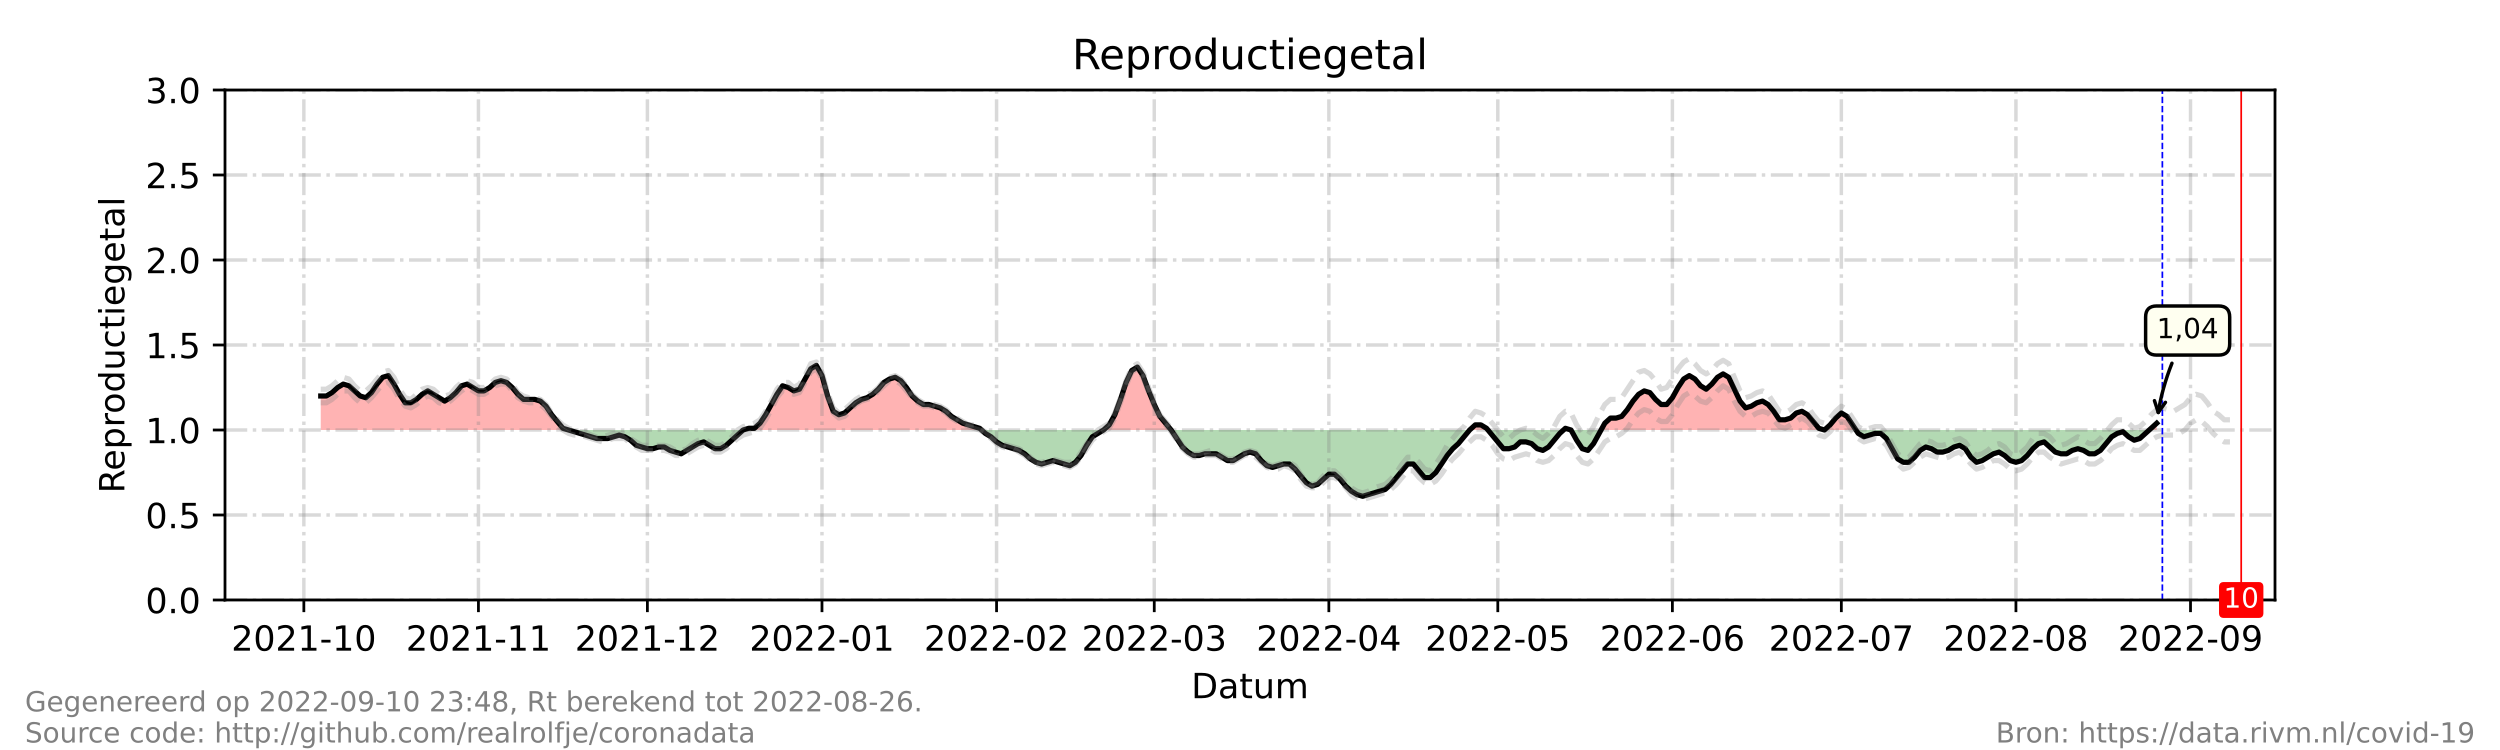 <?xml version="1.0" encoding="utf-8" standalone="no"?>
<!DOCTYPE svg PUBLIC "-//W3C//DTD SVG 1.1//EN"
  "http://www.w3.org/Graphics/SVG/1.1/DTD/svg11.dtd">
<!-- Created with matplotlib (https://matplotlib.org/) -->
<svg height="216pt" version="1.1" viewBox="0 0 720 216" width="720pt" xmlns="http://www.w3.org/2000/svg" xmlns:xlink="http://www.w3.org/1999/xlink">
 <defs>
  <style type="text/css">*{stroke-linecap:butt;stroke-linejoin:round;}</style>
 </defs>
 <g id="figure_1">
  <g id="patch_1">
   <path d="M 0 216 
L 720 216 
L 720 0 
L 0 0 
z
" style="fill:#ffffff;"/>
  </g>
  <g id="axes_1">
   <g id="patch_2">
    <path d="M 64.8 172.8 
L 655.2 172.8 
L 655.2 25.92 
L 64.8 25.92 
z
" style="fill:#ffffff;"/>
   </g>
   <g id="PolyCollection_1">
    <path clip-path="url(#p4b05f998ae)" d="M 92.374 123.84 
L 92.374 123.84 
L 93.996 123.84 
L 95.618 123.84 
L 97.24 123.84 
L 98.862 123.84 
L 100.484 123.84 
L 102.105 123.84 
L 103.727 123.84 
L 105.349 123.84 
L 106.971 123.84 
L 108.593 123.84 
L 110.215 123.84 
L 111.837 123.84 
L 113.459 123.84 
L 115.081 123.84 
L 116.703 123.84 
L 118.325 123.84 
L 119.947 123.84 
L 121.569 123.84 
L 123.191 123.84 
L 124.813 123.84 
L 126.435 123.84 
L 128.057 123.84 
L 129.679 123.84 
L 131.301 123.84 
L 132.923 123.84 
L 134.545 123.84 
L 136.167 123.84 
L 137.789 123.84 
L 139.411 123.84 
L 141.033 123.84 
L 142.655 123.84 
L 144.277 123.84 
L 145.899 123.84 
L 147.521 123.84 
L 149.143 123.84 
L 150.765 123.84 
L 152.387 123.84 
L 154.009 123.84 
L 155.631 123.84 
L 157.253 123.84 
L 158.875 123.84 
L 160.497 123.84 
L 162.119 123.84 
L 163.741 123.84 
L 162.119 123.35 
L 160.497 121.392 
L 158.875 119.434 
L 157.253 116.986 
L 155.631 115.517 
L 154.009 115.027 
L 152.387 115.027 
L 150.765 115.027 
L 149.143 113.558 
L 147.521 111.6 
L 145.899 110.131 
L 144.277 109.642 
L 142.655 110.131 
L 141.033 111.6 
L 139.411 112.579 
L 137.789 112.579 
L 136.167 111.6 
L 134.545 110.621 
L 132.923 111.11 
L 131.301 113.069 
L 129.679 114.538 
L 128.057 115.517 
L 126.435 114.538 
L 124.813 113.558 
L 123.191 112.579 
L 121.569 113.558 
L 119.947 115.027 
L 118.325 116.006 
L 116.703 116.006 
L 115.081 113.558 
L 113.459 110.621 
L 111.837 108.173 
L 110.215 108.662 
L 108.593 110.621 
L 106.971 113.069 
L 105.349 114.538 
L 103.727 114.048 
L 102.105 112.579 
L 100.484 111.11 
L 98.862 110.621 
L 97.24 111.6 
L 95.618 113.069 
L 93.996 114.048 
L 92.374 114.048 
z
" style="fill:#ff0000;fill-opacity:0.3;"/>
    <path clip-path="url(#p4b05f998ae)" d="M 214.022 123.84 
L 215.644 123.84 
L 217.266 123.84 
L 218.888 123.84 
L 220.51 123.84 
L 222.132 123.84 
L 223.754 123.84 
L 225.376 123.84 
L 226.998 123.84 
L 228.62 123.84 
L 230.242 123.84 
L 231.864 123.84 
L 233.486 123.84 
L 235.108 123.84 
L 236.73 123.84 
L 238.352 123.84 
L 239.974 123.84 
L 241.596 123.84 
L 243.218 123.84 
L 244.84 123.84 
L 246.462 123.84 
L 248.084 123.84 
L 249.705 123.84 
L 251.327 123.84 
L 252.949 123.84 
L 254.571 123.84 
L 256.193 123.84 
L 257.815 123.84 
L 259.437 123.84 
L 261.059 123.84 
L 262.681 123.84 
L 264.303 123.84 
L 265.925 123.84 
L 267.547 123.84 
L 269.169 123.84 
L 270.791 123.84 
L 272.413 123.84 
L 274.035 123.84 
L 275.657 123.84 
L 277.279 123.84 
L 278.901 123.84 
L 280.523 123.84 
L 282.145 123.84 
L 282.686 123.84 
L 282.145 123.35 
L 280.523 122.861 
L 278.901 122.371 
L 277.279 121.882 
L 275.657 120.902 
L 274.035 119.923 
L 272.413 118.454 
L 270.791 117.475 
L 269.169 116.986 
L 267.547 116.496 
L 265.925 116.496 
L 264.303 115.517 
L 262.681 114.048 
L 261.059 111.6 
L 259.437 109.642 
L 257.815 108.662 
L 256.193 109.152 
L 254.571 110.131 
L 252.949 112.09 
L 251.327 113.558 
L 249.705 114.538 
L 248.084 115.027 
L 246.462 116.006 
L 244.84 117.475 
L 243.218 118.944 
L 241.596 119.434 
L 239.974 118.454 
L 238.352 114.048 
L 236.73 108.173 
L 235.108 105.235 
L 233.486 106.214 
L 231.864 109.152 
L 230.242 112.09 
L 228.62 112.579 
L 226.998 111.6 
L 225.376 111.11 
L 223.754 113.558 
L 222.132 116.496 
L 220.51 119.434 
L 218.888 121.882 
L 217.266 123.35 
L 215.644 123.35 
z
" style="fill:#ff0000;fill-opacity:0.3;"/>
    <path clip-path="url(#p4b05f998ae)" d="M 317.829 123.84 
L 319.451 123.84 
L 321.073 123.84 
L 322.695 123.84 
L 324.316 123.84 
L 325.938 123.84 
L 327.56 123.84 
L 329.182 123.84 
L 330.804 123.84 
L 332.426 123.84 
L 334.048 123.84 
L 335.67 123.84 
L 337.292 123.84 
L 335.67 121.882 
L 334.048 119.923 
L 332.426 116.496 
L 330.804 112.579 
L 329.182 108.173 
L 327.56 105.725 
L 325.938 106.704 
L 324.316 110.131 
L 322.695 115.027 
L 321.073 119.434 
L 319.451 122.371 
z
" style="fill:#ff0000;fill-opacity:0.3;"/>
    <path clip-path="url(#p4b05f998ae)" d="M 423.257 123.84 
L 424.879 123.84 
L 426.501 123.84 
L 428.123 123.84 
L 428.529 123.84 
L 428.123 123.35 
L 426.501 122.371 
L 424.879 122.371 
z
" style="fill:#ff0000;fill-opacity:0.3;"/>
    <path clip-path="url(#p4b05f998ae)" d="M 450.29 123.84 
L 450.831 123.84 
L 452.453 123.84 
L 450.831 123.35 
z
" style="fill:#ff0000;fill-opacity:0.3;"/>
    <path clip-path="url(#p4b05f998ae)" d="M 461.103 123.84 
L 462.185 123.84 
L 463.807 123.84 
L 465.429 123.84 
L 467.051 123.84 
L 468.673 123.84 
L 470.295 123.84 
L 471.916 123.84 
L 473.538 123.84 
L 475.16 123.84 
L 476.782 123.84 
L 478.404 123.84 
L 480.026 123.84 
L 481.648 123.84 
L 483.27 123.84 
L 484.892 123.84 
L 486.514 123.84 
L 488.136 123.84 
L 489.758 123.84 
L 491.38 123.84 
L 493.002 123.84 
L 494.624 123.84 
L 496.246 123.84 
L 497.868 123.84 
L 499.49 123.84 
L 501.112 123.84 
L 502.734 123.84 
L 504.356 123.84 
L 505.978 123.84 
L 507.6 123.84 
L 509.222 123.84 
L 510.844 123.84 
L 512.466 123.84 
L 514.088 123.84 
L 515.71 123.84 
L 517.332 123.84 
L 518.954 123.84 
L 520.576 123.84 
L 522.198 123.84 
L 523.82 123.84 
L 525.442 123.84 
L 523.82 123.35 
L 522.198 121.392 
L 520.576 119.434 
L 518.954 118.454 
L 517.332 118.944 
L 515.71 120.413 
L 514.088 120.902 
L 512.466 120.902 
L 510.844 118.454 
L 509.222 116.496 
L 507.6 115.517 
L 505.978 116.006 
L 504.356 116.986 
L 502.734 117.475 
L 501.112 115.517 
L 499.49 112.09 
L 497.868 108.662 
L 496.246 107.683 
L 494.624 108.662 
L 493.002 110.621 
L 491.38 112.09 
L 489.758 111.11 
L 488.136 109.152 
L 486.514 108.173 
L 484.892 109.152 
L 483.27 111.6 
L 481.648 114.538 
L 480.026 116.496 
L 478.404 116.496 
L 476.782 115.027 
L 475.16 113.069 
L 473.538 112.579 
L 471.916 113.558 
L 470.295 115.517 
L 468.673 117.965 
L 467.051 119.923 
L 465.429 120.413 
L 463.807 120.413 
L 462.185 121.882 
z
" style="fill:#ff0000;fill-opacity:0.3;"/>
    <path clip-path="url(#p4b05f998ae)" d="M 525.442 123.84 
L 527.064 123.84 
L 528.686 123.84 
L 530.308 123.84 
L 531.93 123.84 
L 533.552 123.84 
L 534.525 123.84 
L 533.552 122.371 
L 531.93 119.923 
L 530.308 118.944 
L 528.686 120.413 
L 527.064 122.371 
z
" style="fill:#ff0000;fill-opacity:0.3;"/>
    <path clip-path="url(#p4b05f998ae)" d="M 618.976 123.84 
L 619.516 123.84 
L 621.138 123.84 
L 621.138 123.84 
L 621.138 121.882 
L 619.516 123.35 
z
" style="fill:#ff0000;fill-opacity:0.3;"/>
   </g>
   <g id="PolyCollection_2">
    <path clip-path="url(#p4b05f998ae)" d="M 163.741 123.84 
L 163.741 123.84 
L 165.363 123.84 
L 166.985 123.84 
L 168.607 123.84 
L 170.229 123.84 
L 171.851 123.84 
L 173.473 123.84 
L 175.095 123.84 
L 176.716 123.84 
L 178.338 123.84 
L 179.96 123.84 
L 181.582 123.84 
L 183.204 123.84 
L 184.826 123.84 
L 186.448 123.84 
L 188.07 123.84 
L 189.692 123.84 
L 191.314 123.84 
L 192.936 123.84 
L 194.558 123.84 
L 196.18 123.84 
L 197.802 123.84 
L 199.424 123.84 
L 201.046 123.84 
L 202.668 123.84 
L 204.29 123.84 
L 205.912 123.84 
L 207.534 123.84 
L 209.156 123.84 
L 210.778 123.84 
L 212.4 123.84 
L 214.022 123.84 
L 214.022 123.84 
L 214.022 123.84 
L 212.4 125.309 
L 210.778 126.778 
L 209.156 128.246 
L 207.534 129.226 
L 205.912 129.226 
L 204.29 128.246 
L 202.668 127.267 
L 201.046 127.757 
L 199.424 128.736 
L 197.802 129.715 
L 196.18 130.694 
L 194.558 130.205 
L 192.936 129.715 
L 191.314 128.736 
L 189.692 128.736 
L 188.07 129.226 
L 186.448 129.226 
L 184.826 128.736 
L 183.204 128.246 
L 181.582 126.778 
L 179.96 125.798 
L 178.338 125.309 
L 176.716 125.798 
L 175.095 126.288 
L 173.473 126.288 
L 171.851 126.288 
L 170.229 125.798 
L 168.607 125.309 
L 166.985 124.819 
L 165.363 124.33 
L 163.741 123.84 
z
" style="fill:#008000;fill-opacity:0.3;"/>
    <path clip-path="url(#p4b05f998ae)" d="M 282.686 123.84 
L 283.767 123.84 
L 285.389 123.84 
L 287.011 123.84 
L 288.633 123.84 
L 290.255 123.84 
L 291.877 123.84 
L 293.499 123.84 
L 295.121 123.84 
L 296.743 123.84 
L 298.365 123.84 
L 299.987 123.84 
L 301.609 123.84 
L 303.231 123.84 
L 304.853 123.84 
L 306.475 123.84 
L 308.097 123.84 
L 309.719 123.84 
L 311.341 123.84 
L 312.963 123.84 
L 314.585 123.84 
L 316.207 123.84 
L 317.829 123.84 
L 317.829 123.84 
L 317.829 123.84 
L 316.207 124.819 
L 314.585 125.798 
L 312.963 128.246 
L 311.341 131.184 
L 309.719 133.142 
L 308.097 134.122 
L 306.475 133.632 
L 304.853 133.142 
L 303.231 132.653 
L 301.609 133.142 
L 299.987 133.632 
L 298.365 133.142 
L 296.743 132.163 
L 295.121 130.694 
L 293.499 129.715 
L 291.877 129.226 
L 290.255 128.736 
L 288.633 128.246 
L 287.011 127.267 
L 285.389 125.798 
L 283.767 124.819 
z
" style="fill:#008000;fill-opacity:0.3;"/>
    <path clip-path="url(#p4b05f998ae)" d="M 337.292 123.84 
L 337.292 123.84 
L 338.914 123.84 
L 340.536 123.84 
L 342.158 123.84 
L 343.78 123.84 
L 345.402 123.84 
L 347.024 123.84 
L 348.646 123.84 
L 350.268 123.84 
L 351.89 123.84 
L 353.512 123.84 
L 355.134 123.84 
L 356.756 123.84 
L 358.378 123.84 
L 360 123.84 
L 361.622 123.84 
L 363.244 123.84 
L 364.866 123.84 
L 366.488 123.84 
L 368.11 123.84 
L 369.732 123.84 
L 371.354 123.84 
L 372.976 123.84 
L 374.598 123.84 
L 376.22 123.84 
L 377.842 123.84 
L 379.464 123.84 
L 381.086 123.84 
L 382.708 123.84 
L 384.33 123.84 
L 385.952 123.84 
L 387.574 123.84 
L 389.196 123.84 
L 390.818 123.84 
L 392.44 123.84 
L 394.062 123.84 
L 395.684 123.84 
L 397.305 123.84 
L 398.927 123.84 
L 400.549 123.84 
L 402.171 123.84 
L 403.793 123.84 
L 405.415 123.84 
L 407.037 123.84 
L 408.659 123.84 
L 410.281 123.84 
L 411.903 123.84 
L 413.525 123.84 
L 415.147 123.84 
L 416.769 123.84 
L 418.391 123.84 
L 420.013 123.84 
L 421.635 123.84 
L 423.257 123.84 
L 423.257 123.84 
L 423.257 123.84 
L 421.635 125.798 
L 420.013 127.757 
L 418.391 129.226 
L 416.769 131.184 
L 415.147 133.632 
L 413.525 136.08 
L 411.903 137.549 
L 410.281 137.549 
L 408.659 135.59 
L 407.037 133.632 
L 405.415 133.632 
L 403.793 135.59 
L 402.171 137.549 
L 400.549 139.507 
L 398.927 140.976 
L 397.305 141.466 
L 395.684 141.955 
L 394.062 142.445 
L 392.44 142.934 
L 390.818 142.445 
L 389.196 141.466 
L 387.574 139.997 
L 385.952 138.038 
L 384.33 136.57 
L 382.708 136.57 
L 381.086 138.038 
L 379.464 139.507 
L 377.842 139.997 
L 376.22 139.018 
L 374.598 137.059 
L 372.976 135.101 
L 371.354 133.632 
L 369.732 133.632 
L 368.11 134.122 
L 366.488 134.611 
L 364.866 134.122 
L 363.244 132.653 
L 361.622 130.694 
L 360 130.205 
L 358.378 130.694 
L 356.756 131.674 
L 355.134 132.653 
L 353.512 132.653 
L 351.89 131.674 
L 350.268 130.694 
L 348.646 130.694 
L 347.024 130.694 
L 345.402 131.184 
L 343.78 131.184 
L 342.158 130.205 
L 340.536 128.736 
L 338.914 126.288 
L 337.292 123.84 
z
" style="fill:#008000;fill-opacity:0.3;"/>
    <path clip-path="url(#p4b05f998ae)" d="M 428.529 123.84 
L 429.745 123.84 
L 431.367 123.84 
L 432.989 123.84 
L 434.611 123.84 
L 436.233 123.84 
L 437.855 123.84 
L 439.477 123.84 
L 441.099 123.84 
L 442.721 123.84 
L 444.343 123.84 
L 445.965 123.84 
L 447.587 123.84 
L 449.209 123.84 
L 450.29 123.84 
L 449.209 124.819 
L 447.587 126.778 
L 445.965 128.736 
L 444.343 129.715 
L 442.721 129.226 
L 441.099 127.757 
L 439.477 127.267 
L 437.855 127.267 
L 436.233 128.736 
L 434.611 129.226 
L 432.989 129.226 
L 431.367 127.267 
L 429.745 125.309 
z
" style="fill:#008000;fill-opacity:0.3;"/>
    <path clip-path="url(#p4b05f998ae)" d="M 452.453 123.84 
L 452.453 123.84 
L 454.075 123.84 
L 455.697 123.84 
L 457.319 123.84 
L 458.941 123.84 
L 460.563 123.84 
L 461.103 123.84 
L 460.563 124.819 
L 458.941 127.757 
L 457.319 129.715 
L 455.697 129.226 
L 454.075 126.778 
L 452.453 123.84 
z
" style="fill:#008000;fill-opacity:0.3;"/>
    <path clip-path="url(#p4b05f998ae)" d="M 525.442 123.84 
L 525.442 123.84 
L 525.442 123.84 
L 525.442 123.84 
z
" style="fill:#008000;fill-opacity:0.3;"/>
    <path clip-path="url(#p4b05f998ae)" d="M 534.525 123.84 
L 535.174 123.84 
L 536.796 123.84 
L 538.418 123.84 
L 540.04 123.84 
L 541.662 123.84 
L 543.284 123.84 
L 544.905 123.84 
L 546.527 123.84 
L 548.149 123.84 
L 549.771 123.84 
L 551.393 123.84 
L 553.015 123.84 
L 554.637 123.84 
L 556.259 123.84 
L 557.881 123.84 
L 559.503 123.84 
L 561.125 123.84 
L 562.747 123.84 
L 564.369 123.84 
L 565.991 123.84 
L 567.613 123.84 
L 569.235 123.84 
L 570.857 123.84 
L 572.479 123.84 
L 574.101 123.84 
L 575.723 123.84 
L 577.345 123.84 
L 578.967 123.84 
L 580.589 123.84 
L 582.211 123.84 
L 583.833 123.84 
L 585.455 123.84 
L 587.077 123.84 
L 588.699 123.84 
L 590.321 123.84 
L 591.943 123.84 
L 593.565 123.84 
L 595.187 123.84 
L 596.809 123.84 
L 598.431 123.84 
L 600.053 123.84 
L 601.675 123.84 
L 603.297 123.84 
L 604.919 123.84 
L 606.541 123.84 
L 608.163 123.84 
L 609.785 123.84 
L 611.407 123.84 
L 613.029 123.84 
L 614.651 123.84 
L 616.273 123.84 
L 617.895 123.84 
L 618.976 123.84 
L 617.895 124.819 
L 616.273 126.288 
L 614.651 126.778 
L 613.029 125.798 
L 611.407 124.33 
L 609.785 124.819 
L 608.163 125.798 
L 606.541 127.757 
L 604.919 129.715 
L 603.297 130.694 
L 601.675 130.694 
L 600.053 129.715 
L 598.431 129.226 
L 596.809 129.715 
L 595.187 130.694 
L 593.565 130.694 
L 591.943 130.205 
L 590.321 128.736 
L 588.699 127.267 
L 587.077 127.757 
L 585.455 129.226 
L 583.833 131.184 
L 582.211 132.653 
L 580.589 133.142 
L 578.967 132.653 
L 577.345 131.184 
L 575.723 130.205 
L 574.101 130.694 
L 572.479 131.674 
L 570.857 132.653 
L 569.235 133.142 
L 567.613 131.674 
L 565.991 129.226 
L 564.369 128.246 
L 562.747 128.736 
L 561.125 129.715 
L 559.503 130.205 
L 557.881 130.205 
L 556.259 129.226 
L 554.637 128.736 
L 553.015 129.715 
L 551.393 131.674 
L 549.771 133.142 
L 548.149 133.142 
L 546.527 132.163 
L 544.905 129.226 
L 543.284 126.288 
L 541.662 124.819 
L 540.04 124.819 
L 538.418 125.309 
L 536.796 125.798 
L 535.174 124.819 
z
" style="fill:#008000;fill-opacity:0.3;"/>
   </g>
   <g id="matplotlib.axis_1">
    <g id="xtick_1">
     <g id="line2d_1">
      <path clip-path="url(#p4b05f998ae)" d="M 87.508 172.8 
L 87.508 25.92 
" style="fill:none;stroke:#808080;stroke-dasharray:6.4,1.6,1,1.6;stroke-dashoffset:0;stroke-opacity:0.3;"/>
     </g>
     <g id="line2d_2">
      <defs>
       <path d="M 0 0 
L 0 3.5 
" id="m06e3fea392" style="stroke:#000000;stroke-width:0.8;"/>
      </defs>
      <g>
       <use style="stroke:#000000;stroke-width:0.8;" x="87.508" xlink:href="#m06e3fea392" y="172.8"/>
      </g>
     </g>
     <g id="text_1">
      <!-- 2021-10 -->
      <g transform="translate(66.616 187.398)scale(0.1 -0.1)">
       <defs>
        <path d="M 19.188 8.297 
L 53.609 8.297 
L 53.609 0 
L 7.328 0 
L 7.328 8.297 
Q 12.938 14.109 22.625 23.891 
Q 32.328 33.688 34.812 36.531 
Q 39.547 41.844 41.422 45.531 
Q 43.312 49.219 43.312 52.781 
Q 43.312 58.594 39.234 62.25 
Q 35.156 65.922 28.609 65.922 
Q 23.969 65.922 18.812 64.312 
Q 13.672 62.703 7.812 59.422 
L 7.812 69.391 
Q 13.766 71.781 18.938 73 
Q 24.125 74.219 28.422 74.219 
Q 39.75 74.219 46.484 68.547 
Q 53.219 62.891 53.219 53.422 
Q 53.219 48.922 51.531 44.891 
Q 49.859 40.875 45.406 35.406 
Q 44.188 33.984 37.641 27.219 
Q 31.109 20.453 19.188 8.297 
z
" id="DejaVuSans-50"/>
        <path d="M 31.781 66.406 
Q 24.172 66.406 20.328 58.906 
Q 16.5 51.422 16.5 36.375 
Q 16.5 21.391 20.328 13.891 
Q 24.172 6.391 31.781 6.391 
Q 39.453 6.391 43.281 13.891 
Q 47.125 21.391 47.125 36.375 
Q 47.125 51.422 43.281 58.906 
Q 39.453 66.406 31.781 66.406 
z
M 31.781 74.219 
Q 44.047 74.219 50.516 64.516 
Q 56.984 54.828 56.984 36.375 
Q 56.984 17.969 50.516 8.266 
Q 44.047 -1.422 31.781 -1.422 
Q 19.531 -1.422 13.062 8.266 
Q 6.594 17.969 6.594 36.375 
Q 6.594 54.828 13.062 64.516 
Q 19.531 74.219 31.781 74.219 
z
" id="DejaVuSans-48"/>
        <path d="M 12.406 8.297 
L 28.516 8.297 
L 28.516 63.922 
L 10.984 60.406 
L 10.984 69.391 
L 28.422 72.906 
L 38.281 72.906 
L 38.281 8.297 
L 54.391 8.297 
L 54.391 0 
L 12.406 0 
z
" id="DejaVuSans-49"/>
        <path d="M 4.891 31.391 
L 31.203 31.391 
L 31.203 23.391 
L 4.891 23.391 
z
" id="DejaVuSans-45"/>
       </defs>
       <use xlink:href="#DejaVuSans-50"/>
       <use x="63.623" xlink:href="#DejaVuSans-48"/>
       <use x="127.246" xlink:href="#DejaVuSans-50"/>
       <use x="190.869" xlink:href="#DejaVuSans-49"/>
       <use x="254.492" xlink:href="#DejaVuSans-45"/>
       <use x="290.576" xlink:href="#DejaVuSans-49"/>
       <use x="354.199" xlink:href="#DejaVuSans-48"/>
      </g>
     </g>
    </g>
    <g id="xtick_2">
     <g id="line2d_3">
      <path clip-path="url(#p4b05f998ae)" d="M 137.789 172.8 
L 137.789 25.92 
" style="fill:none;stroke:#808080;stroke-dasharray:6.4,1.6,1,1.6;stroke-dashoffset:0;stroke-opacity:0.3;"/>
     </g>
     <g id="line2d_4">
      <g>
       <use style="stroke:#000000;stroke-width:0.8;" x="137.789" xlink:href="#m06e3fea392" y="172.8"/>
      </g>
     </g>
     <g id="text_2">
      <!-- 2021-11 -->
      <g transform="translate(116.898 187.398)scale(0.1 -0.1)">
       <use xlink:href="#DejaVuSans-50"/>
       <use x="63.623" xlink:href="#DejaVuSans-48"/>
       <use x="127.246" xlink:href="#DejaVuSans-50"/>
       <use x="190.869" xlink:href="#DejaVuSans-49"/>
       <use x="254.492" xlink:href="#DejaVuSans-45"/>
       <use x="290.576" xlink:href="#DejaVuSans-49"/>
       <use x="354.199" xlink:href="#DejaVuSans-49"/>
      </g>
     </g>
    </g>
    <g id="xtick_3">
     <g id="line2d_5">
      <path clip-path="url(#p4b05f998ae)" d="M 186.448 172.8 
L 186.448 25.92 
" style="fill:none;stroke:#808080;stroke-dasharray:6.4,1.6,1,1.6;stroke-dashoffset:0;stroke-opacity:0.3;"/>
     </g>
     <g id="line2d_6">
      <g>
       <use style="stroke:#000000;stroke-width:0.8;" x="186.448" xlink:href="#m06e3fea392" y="172.8"/>
      </g>
     </g>
     <g id="text_3">
      <!-- 2021-12 -->
      <g transform="translate(165.557 187.398)scale(0.1 -0.1)">
       <use xlink:href="#DejaVuSans-50"/>
       <use x="63.623" xlink:href="#DejaVuSans-48"/>
       <use x="127.246" xlink:href="#DejaVuSans-50"/>
       <use x="190.869" xlink:href="#DejaVuSans-49"/>
       <use x="254.492" xlink:href="#DejaVuSans-45"/>
       <use x="290.576" xlink:href="#DejaVuSans-49"/>
       <use x="354.199" xlink:href="#DejaVuSans-50"/>
      </g>
     </g>
    </g>
    <g id="xtick_4">
     <g id="line2d_7">
      <path clip-path="url(#p4b05f998ae)" d="M 236.73 172.8 
L 236.73 25.92 
" style="fill:none;stroke:#808080;stroke-dasharray:6.4,1.6,1,1.6;stroke-dashoffset:0;stroke-opacity:0.3;"/>
     </g>
     <g id="line2d_8">
      <g>
       <use style="stroke:#000000;stroke-width:0.8;" x="236.73" xlink:href="#m06e3fea392" y="172.8"/>
      </g>
     </g>
     <g id="text_4">
      <!-- 2022-01 -->
      <g transform="translate(215.838 187.398)scale(0.1 -0.1)">
       <use xlink:href="#DejaVuSans-50"/>
       <use x="63.623" xlink:href="#DejaVuSans-48"/>
       <use x="127.246" xlink:href="#DejaVuSans-50"/>
       <use x="190.869" xlink:href="#DejaVuSans-50"/>
       <use x="254.492" xlink:href="#DejaVuSans-45"/>
       <use x="290.576" xlink:href="#DejaVuSans-48"/>
       <use x="354.199" xlink:href="#DejaVuSans-49"/>
      </g>
     </g>
    </g>
    <g id="xtick_5">
     <g id="line2d_9">
      <path clip-path="url(#p4b05f998ae)" d="M 287.011 172.8 
L 287.011 25.92 
" style="fill:none;stroke:#808080;stroke-dasharray:6.4,1.6,1,1.6;stroke-dashoffset:0;stroke-opacity:0.3;"/>
     </g>
     <g id="line2d_10">
      <g>
       <use style="stroke:#000000;stroke-width:0.8;" x="287.011" xlink:href="#m06e3fea392" y="172.8"/>
      </g>
     </g>
     <g id="text_5">
      <!-- 2022-02 -->
      <g transform="translate(266.12 187.398)scale(0.1 -0.1)">
       <use xlink:href="#DejaVuSans-50"/>
       <use x="63.623" xlink:href="#DejaVuSans-48"/>
       <use x="127.246" xlink:href="#DejaVuSans-50"/>
       <use x="190.869" xlink:href="#DejaVuSans-50"/>
       <use x="254.492" xlink:href="#DejaVuSans-45"/>
       <use x="290.576" xlink:href="#DejaVuSans-48"/>
       <use x="354.199" xlink:href="#DejaVuSans-50"/>
      </g>
     </g>
    </g>
    <g id="xtick_6">
     <g id="line2d_11">
      <path clip-path="url(#p4b05f998ae)" d="M 332.426 172.8 
L 332.426 25.92 
" style="fill:none;stroke:#808080;stroke-dasharray:6.4,1.6,1,1.6;stroke-dashoffset:0;stroke-opacity:0.3;"/>
     </g>
     <g id="line2d_12">
      <g>
       <use style="stroke:#000000;stroke-width:0.8;" x="332.426" xlink:href="#m06e3fea392" y="172.8"/>
      </g>
     </g>
     <g id="text_6">
      <!-- 2022-03 -->
      <g transform="translate(311.535 187.398)scale(0.1 -0.1)">
       <defs>
        <path d="M 40.578 39.312 
Q 47.656 37.797 51.625 33 
Q 55.609 28.219 55.609 21.188 
Q 55.609 10.406 48.188 4.484 
Q 40.766 -1.422 27.094 -1.422 
Q 22.516 -1.422 17.656 -0.516 
Q 12.797 0.391 7.625 2.203 
L 7.625 11.719 
Q 11.719 9.328 16.594 8.109 
Q 21.484 6.891 26.812 6.891 
Q 36.078 6.891 40.938 10.547 
Q 45.797 14.203 45.797 21.188 
Q 45.797 27.641 41.281 31.266 
Q 36.766 34.906 28.719 34.906 
L 20.219 34.906 
L 20.219 43.016 
L 29.109 43.016 
Q 36.375 43.016 40.234 45.922 
Q 44.094 48.828 44.094 54.297 
Q 44.094 59.906 40.109 62.906 
Q 36.141 65.922 28.719 65.922 
Q 24.656 65.922 20.016 65.031 
Q 15.375 64.156 9.812 62.312 
L 9.812 71.094 
Q 15.438 72.656 20.344 73.438 
Q 25.25 74.219 29.594 74.219 
Q 40.828 74.219 47.359 69.109 
Q 53.906 64.016 53.906 55.328 
Q 53.906 49.266 50.438 45.094 
Q 46.969 40.922 40.578 39.312 
z
" id="DejaVuSans-51"/>
       </defs>
       <use xlink:href="#DejaVuSans-50"/>
       <use x="63.623" xlink:href="#DejaVuSans-48"/>
       <use x="127.246" xlink:href="#DejaVuSans-50"/>
       <use x="190.869" xlink:href="#DejaVuSans-50"/>
       <use x="254.492" xlink:href="#DejaVuSans-45"/>
       <use x="290.576" xlink:href="#DejaVuSans-48"/>
       <use x="354.199" xlink:href="#DejaVuSans-51"/>
      </g>
     </g>
    </g>
    <g id="xtick_7">
     <g id="line2d_13">
      <path clip-path="url(#p4b05f998ae)" d="M 382.708 172.8 
L 382.708 25.92 
" style="fill:none;stroke:#808080;stroke-dasharray:6.4,1.6,1,1.6;stroke-dashoffset:0;stroke-opacity:0.3;"/>
     </g>
     <g id="line2d_14">
      <g>
       <use style="stroke:#000000;stroke-width:0.8;" x="382.708" xlink:href="#m06e3fea392" y="172.8"/>
      </g>
     </g>
     <g id="text_7">
      <!-- 2022-04 -->
      <g transform="translate(361.816 187.398)scale(0.1 -0.1)">
       <defs>
        <path d="M 37.797 64.312 
L 12.891 25.391 
L 37.797 25.391 
z
M 35.203 72.906 
L 47.609 72.906 
L 47.609 25.391 
L 58.016 25.391 
L 58.016 17.188 
L 47.609 17.188 
L 47.609 0 
L 37.797 0 
L 37.797 17.188 
L 4.891 17.188 
L 4.891 26.703 
z
" id="DejaVuSans-52"/>
       </defs>
       <use xlink:href="#DejaVuSans-50"/>
       <use x="63.623" xlink:href="#DejaVuSans-48"/>
       <use x="127.246" xlink:href="#DejaVuSans-50"/>
       <use x="190.869" xlink:href="#DejaVuSans-50"/>
       <use x="254.492" xlink:href="#DejaVuSans-45"/>
       <use x="290.576" xlink:href="#DejaVuSans-48"/>
       <use x="354.199" xlink:href="#DejaVuSans-52"/>
      </g>
     </g>
    </g>
    <g id="xtick_8">
     <g id="line2d_15">
      <path clip-path="url(#p4b05f998ae)" d="M 431.367 172.8 
L 431.367 25.92 
" style="fill:none;stroke:#808080;stroke-dasharray:6.4,1.6,1,1.6;stroke-dashoffset:0;stroke-opacity:0.3;"/>
     </g>
     <g id="line2d_16">
      <g>
       <use style="stroke:#000000;stroke-width:0.8;" x="431.367" xlink:href="#m06e3fea392" y="172.8"/>
      </g>
     </g>
     <g id="text_8">
      <!-- 2022-05 -->
      <g transform="translate(410.476 187.398)scale(0.1 -0.1)">
       <defs>
        <path d="M 10.797 72.906 
L 49.516 72.906 
L 49.516 64.594 
L 19.828 64.594 
L 19.828 46.734 
Q 21.969 47.469 24.109 47.828 
Q 26.266 48.188 28.422 48.188 
Q 40.625 48.188 47.75 41.5 
Q 54.891 34.812 54.891 23.391 
Q 54.891 11.625 47.562 5.094 
Q 40.234 -1.422 26.906 -1.422 
Q 22.312 -1.422 17.547 -0.641 
Q 12.797 0.141 7.719 1.703 
L 7.719 11.625 
Q 12.109 9.234 16.797 8.062 
Q 21.484 6.891 26.703 6.891 
Q 35.156 6.891 40.078 11.328 
Q 45.016 15.766 45.016 23.391 
Q 45.016 31 40.078 35.438 
Q 35.156 39.891 26.703 39.891 
Q 22.75 39.891 18.812 39.016 
Q 14.891 38.141 10.797 36.281 
z
" id="DejaVuSans-53"/>
       </defs>
       <use xlink:href="#DejaVuSans-50"/>
       <use x="63.623" xlink:href="#DejaVuSans-48"/>
       <use x="127.246" xlink:href="#DejaVuSans-50"/>
       <use x="190.869" xlink:href="#DejaVuSans-50"/>
       <use x="254.492" xlink:href="#DejaVuSans-45"/>
       <use x="290.576" xlink:href="#DejaVuSans-48"/>
       <use x="354.199" xlink:href="#DejaVuSans-53"/>
      </g>
     </g>
    </g>
    <g id="xtick_9">
     <g id="line2d_17">
      <path clip-path="url(#p4b05f998ae)" d="M 481.648 172.8 
L 481.648 25.92 
" style="fill:none;stroke:#808080;stroke-dasharray:6.4,1.6,1,1.6;stroke-dashoffset:0;stroke-opacity:0.3;"/>
     </g>
     <g id="line2d_18">
      <g>
       <use style="stroke:#000000;stroke-width:0.8;" x="481.648" xlink:href="#m06e3fea392" y="172.8"/>
      </g>
     </g>
     <g id="text_9">
      <!-- 2022-06 -->
      <g transform="translate(460.757 187.398)scale(0.1 -0.1)">
       <defs>
        <path d="M 33.016 40.375 
Q 26.375 40.375 22.484 35.828 
Q 18.609 31.297 18.609 23.391 
Q 18.609 15.531 22.484 10.953 
Q 26.375 6.391 33.016 6.391 
Q 39.656 6.391 43.531 10.953 
Q 47.406 15.531 47.406 23.391 
Q 47.406 31.297 43.531 35.828 
Q 39.656 40.375 33.016 40.375 
z
M 52.594 71.297 
L 52.594 62.312 
Q 48.875 64.062 45.094 64.984 
Q 41.312 65.922 37.594 65.922 
Q 27.828 65.922 22.672 59.328 
Q 17.531 52.734 16.797 39.406 
Q 19.672 43.656 24.016 45.922 
Q 28.375 48.188 33.594 48.188 
Q 44.578 48.188 50.953 41.516 
Q 57.328 34.859 57.328 23.391 
Q 57.328 12.156 50.688 5.359 
Q 44.047 -1.422 33.016 -1.422 
Q 20.359 -1.422 13.672 8.266 
Q 6.984 17.969 6.984 36.375 
Q 6.984 53.656 15.188 63.938 
Q 23.391 74.219 37.203 74.219 
Q 40.922 74.219 44.703 73.484 
Q 48.484 72.75 52.594 71.297 
z
" id="DejaVuSans-54"/>
       </defs>
       <use xlink:href="#DejaVuSans-50"/>
       <use x="63.623" xlink:href="#DejaVuSans-48"/>
       <use x="127.246" xlink:href="#DejaVuSans-50"/>
       <use x="190.869" xlink:href="#DejaVuSans-50"/>
       <use x="254.492" xlink:href="#DejaVuSans-45"/>
       <use x="290.576" xlink:href="#DejaVuSans-48"/>
       <use x="354.199" xlink:href="#DejaVuSans-54"/>
      </g>
     </g>
    </g>
    <g id="xtick_10">
     <g id="line2d_19">
      <path clip-path="url(#p4b05f998ae)" d="M 530.308 172.8 
L 530.308 25.92 
" style="fill:none;stroke:#808080;stroke-dasharray:6.4,1.6,1,1.6;stroke-dashoffset:0;stroke-opacity:0.3;"/>
     </g>
     <g id="line2d_20">
      <g>
       <use style="stroke:#000000;stroke-width:0.8;" x="530.308" xlink:href="#m06e3fea392" y="172.8"/>
      </g>
     </g>
     <g id="text_10">
      <!-- 2022-07 -->
      <g transform="translate(509.416 187.398)scale(0.1 -0.1)">
       <defs>
        <path d="M 8.203 72.906 
L 55.078 72.906 
L 55.078 68.703 
L 28.609 0 
L 18.312 0 
L 43.219 64.594 
L 8.203 64.594 
z
" id="DejaVuSans-55"/>
       </defs>
       <use xlink:href="#DejaVuSans-50"/>
       <use x="63.623" xlink:href="#DejaVuSans-48"/>
       <use x="127.246" xlink:href="#DejaVuSans-50"/>
       <use x="190.869" xlink:href="#DejaVuSans-50"/>
       <use x="254.492" xlink:href="#DejaVuSans-45"/>
       <use x="290.576" xlink:href="#DejaVuSans-48"/>
       <use x="354.199" xlink:href="#DejaVuSans-55"/>
      </g>
     </g>
    </g>
    <g id="xtick_11">
     <g id="line2d_21">
      <path clip-path="url(#p4b05f998ae)" d="M 580.589 172.8 
L 580.589 25.92 
" style="fill:none;stroke:#808080;stroke-dasharray:6.4,1.6,1,1.6;stroke-dashoffset:0;stroke-opacity:0.3;"/>
     </g>
     <g id="line2d_22">
      <g>
       <use style="stroke:#000000;stroke-width:0.8;" x="580.589" xlink:href="#m06e3fea392" y="172.8"/>
      </g>
     </g>
     <g id="text_11">
      <!-- 2022-08 -->
      <g transform="translate(559.698 187.398)scale(0.1 -0.1)">
       <defs>
        <path d="M 31.781 34.625 
Q 24.75 34.625 20.719 30.859 
Q 16.703 27.094 16.703 20.516 
Q 16.703 13.922 20.719 10.156 
Q 24.75 6.391 31.781 6.391 
Q 38.812 6.391 42.859 10.172 
Q 46.922 13.969 46.922 20.516 
Q 46.922 27.094 42.891 30.859 
Q 38.875 34.625 31.781 34.625 
z
M 21.922 38.812 
Q 15.578 40.375 12.031 44.719 
Q 8.5 49.078 8.5 55.328 
Q 8.5 64.062 14.719 69.141 
Q 20.953 74.219 31.781 74.219 
Q 42.672 74.219 48.875 69.141 
Q 55.078 64.062 55.078 55.328 
Q 55.078 49.078 51.531 44.719 
Q 48 40.375 41.703 38.812 
Q 48.828 37.156 52.797 32.312 
Q 56.781 27.484 56.781 20.516 
Q 56.781 9.906 50.312 4.234 
Q 43.844 -1.422 31.781 -1.422 
Q 19.734 -1.422 13.25 4.234 
Q 6.781 9.906 6.781 20.516 
Q 6.781 27.484 10.781 32.312 
Q 14.797 37.156 21.922 38.812 
z
M 18.312 54.391 
Q 18.312 48.734 21.844 45.562 
Q 25.391 42.391 31.781 42.391 
Q 38.141 42.391 41.719 45.562 
Q 45.312 48.734 45.312 54.391 
Q 45.312 60.062 41.719 63.234 
Q 38.141 66.406 31.781 66.406 
Q 25.391 66.406 21.844 63.234 
Q 18.312 60.062 18.312 54.391 
z
" id="DejaVuSans-56"/>
       </defs>
       <use xlink:href="#DejaVuSans-50"/>
       <use x="63.623" xlink:href="#DejaVuSans-48"/>
       <use x="127.246" xlink:href="#DejaVuSans-50"/>
       <use x="190.869" xlink:href="#DejaVuSans-50"/>
       <use x="254.492" xlink:href="#DejaVuSans-45"/>
       <use x="290.576" xlink:href="#DejaVuSans-48"/>
       <use x="354.199" xlink:href="#DejaVuSans-56"/>
      </g>
     </g>
    </g>
    <g id="xtick_12">
     <g id="line2d_23">
      <path clip-path="url(#p4b05f998ae)" d="M 630.87 172.8 
L 630.87 25.92 
" style="fill:none;stroke:#808080;stroke-dasharray:6.4,1.6,1,1.6;stroke-dashoffset:0;stroke-opacity:0.3;"/>
     </g>
     <g id="line2d_24">
      <g>
       <use style="stroke:#000000;stroke-width:0.8;" x="630.87" xlink:href="#m06e3fea392" y="172.8"/>
      </g>
     </g>
     <g id="text_12">
      <!-- 2022-09 -->
      <g transform="translate(609.979 187.398)scale(0.1 -0.1)">
       <defs>
        <path d="M 10.984 1.516 
L 10.984 10.5 
Q 14.703 8.734 18.5 7.812 
Q 22.312 6.891 25.984 6.891 
Q 35.75 6.891 40.891 13.453 
Q 46.047 20.016 46.781 33.406 
Q 43.953 29.203 39.594 26.953 
Q 35.25 24.703 29.984 24.703 
Q 19.047 24.703 12.672 31.312 
Q 6.297 37.938 6.297 49.422 
Q 6.297 60.641 12.938 67.422 
Q 19.578 74.219 30.609 74.219 
Q 43.266 74.219 49.922 64.516 
Q 56.594 54.828 56.594 36.375 
Q 56.594 19.141 48.406 8.859 
Q 40.234 -1.422 26.422 -1.422 
Q 22.703 -1.422 18.891 -0.688 
Q 15.094 0.047 10.984 1.516 
z
M 30.609 32.422 
Q 37.25 32.422 41.125 36.953 
Q 45.016 41.5 45.016 49.422 
Q 45.016 57.281 41.125 61.844 
Q 37.25 66.406 30.609 66.406 
Q 23.969 66.406 20.094 61.844 
Q 16.219 57.281 16.219 49.422 
Q 16.219 41.5 20.094 36.953 
Q 23.969 32.422 30.609 32.422 
z
" id="DejaVuSans-57"/>
       </defs>
       <use xlink:href="#DejaVuSans-50"/>
       <use x="63.623" xlink:href="#DejaVuSans-48"/>
       <use x="127.246" xlink:href="#DejaVuSans-50"/>
       <use x="190.869" xlink:href="#DejaVuSans-50"/>
       <use x="254.492" xlink:href="#DejaVuSans-45"/>
       <use x="290.576" xlink:href="#DejaVuSans-48"/>
       <use x="354.199" xlink:href="#DejaVuSans-57"/>
      </g>
     </g>
    </g>
    <g id="text_13">
     <!-- Datum -->
     <g transform="translate(343.087 201.077)scale(0.1 -0.1)">
      <defs>
       <path d="M 19.672 64.797 
L 19.672 8.109 
L 31.594 8.109 
Q 46.688 8.109 53.688 14.938 
Q 60.688 21.781 60.688 36.531 
Q 60.688 51.172 53.688 57.984 
Q 46.688 64.797 31.594 64.797 
z
M 9.812 72.906 
L 30.078 72.906 
Q 51.266 72.906 61.172 64.094 
Q 71.094 55.281 71.094 36.531 
Q 71.094 17.672 61.125 8.828 
Q 51.172 0 30.078 0 
L 9.812 0 
z
" id="DejaVuSans-68"/>
       <path d="M 34.281 27.484 
Q 23.391 27.484 19.188 25 
Q 14.984 22.516 14.984 16.5 
Q 14.984 11.719 18.141 8.906 
Q 21.297 6.109 26.703 6.109 
Q 34.188 6.109 38.703 11.406 
Q 43.219 16.703 43.219 25.484 
L 43.219 27.484 
z
M 52.203 31.203 
L 52.203 0 
L 43.219 0 
L 43.219 8.297 
Q 40.141 3.328 35.547 0.953 
Q 30.953 -1.422 24.312 -1.422 
Q 15.922 -1.422 10.953 3.297 
Q 6 8.016 6 15.922 
Q 6 25.141 12.172 29.828 
Q 18.359 34.516 30.609 34.516 
L 43.219 34.516 
L 43.219 35.406 
Q 43.219 41.609 39.141 45 
Q 35.062 48.391 27.688 48.391 
Q 23 48.391 18.547 47.266 
Q 14.109 46.141 10.016 43.891 
L 10.016 52.203 
Q 14.938 54.109 19.578 55.047 
Q 24.219 56 28.609 56 
Q 40.484 56 46.344 49.844 
Q 52.203 43.703 52.203 31.203 
z
" id="DejaVuSans-97"/>
       <path d="M 18.312 70.219 
L 18.312 54.688 
L 36.812 54.688 
L 36.812 47.703 
L 18.312 47.703 
L 18.312 18.016 
Q 18.312 11.328 20.141 9.422 
Q 21.969 7.516 27.594 7.516 
L 36.812 7.516 
L 36.812 0 
L 27.594 0 
Q 17.188 0 13.234 3.875 
Q 9.281 7.766 9.281 18.016 
L 9.281 47.703 
L 2.688 47.703 
L 2.688 54.688 
L 9.281 54.688 
L 9.281 70.219 
z
" id="DejaVuSans-116"/>
       <path d="M 8.5 21.578 
L 8.5 54.688 
L 17.484 54.688 
L 17.484 21.922 
Q 17.484 14.156 20.5 10.266 
Q 23.531 6.391 29.594 6.391 
Q 36.859 6.391 41.078 11.031 
Q 45.312 15.672 45.312 23.688 
L 45.312 54.688 
L 54.297 54.688 
L 54.297 0 
L 45.312 0 
L 45.312 8.406 
Q 42.047 3.422 37.719 1 
Q 33.406 -1.422 27.688 -1.422 
Q 18.266 -1.422 13.375 4.438 
Q 8.5 10.297 8.5 21.578 
z
M 31.109 56 
z
" id="DejaVuSans-117"/>
       <path d="M 52 44.188 
Q 55.375 50.25 60.062 53.125 
Q 64.75 56 71.094 56 
Q 79.641 56 84.281 50.016 
Q 88.922 44.047 88.922 33.016 
L 88.922 0 
L 79.891 0 
L 79.891 32.719 
Q 79.891 40.578 77.094 44.375 
Q 74.312 48.188 68.609 48.188 
Q 61.625 48.188 57.562 43.547 
Q 53.516 38.922 53.516 30.906 
L 53.516 0 
L 44.484 0 
L 44.484 32.719 
Q 44.484 40.625 41.703 44.406 
Q 38.922 48.188 33.109 48.188 
Q 26.219 48.188 22.156 43.531 
Q 18.109 38.875 18.109 30.906 
L 18.109 0 
L 9.078 0 
L 9.078 54.688 
L 18.109 54.688 
L 18.109 46.188 
Q 21.188 51.219 25.484 53.609 
Q 29.781 56 35.688 56 
Q 41.656 56 45.828 52.969 
Q 50 49.953 52 44.188 
z
" id="DejaVuSans-109"/>
      </defs>
      <use xlink:href="#DejaVuSans-68"/>
      <use x="77.002" xlink:href="#DejaVuSans-97"/>
      <use x="138.281" xlink:href="#DejaVuSans-116"/>
      <use x="177.49" xlink:href="#DejaVuSans-117"/>
      <use x="240.869" xlink:href="#DejaVuSans-109"/>
     </g>
    </g>
   </g>
   <g id="matplotlib.axis_2">
    <g id="ytick_1">
     <g id="line2d_25">
      <path clip-path="url(#p4b05f998ae)" d="M 64.8 172.8 
L 655.2 172.8 
" style="fill:none;stroke:#808080;stroke-dasharray:6.4,1.6,1,1.6;stroke-dashoffset:0;stroke-opacity:0.3;"/>
     </g>
     <g id="line2d_26">
      <defs>
       <path d="M 0 0 
L -3.5 0 
" id="mb8ffa599c1" style="stroke:#000000;stroke-width:0.8;"/>
      </defs>
      <g>
       <use style="stroke:#000000;stroke-width:0.8;" x="64.8" xlink:href="#mb8ffa599c1" y="172.8"/>
      </g>
     </g>
     <g id="text_14">
      <!-- 0.0 -->
      <g transform="translate(41.897 176.599)scale(0.1 -0.1)">
       <defs>
        <path d="M 10.688 12.406 
L 21 12.406 
L 21 0 
L 10.688 0 
z
" id="DejaVuSans-46"/>
       </defs>
       <use xlink:href="#DejaVuSans-48"/>
       <use x="63.623" xlink:href="#DejaVuSans-46"/>
       <use x="95.41" xlink:href="#DejaVuSans-48"/>
      </g>
     </g>
    </g>
    <g id="ytick_2">
     <g id="line2d_27">
      <path clip-path="url(#p4b05f998ae)" d="M 64.8 148.32 
L 655.2 148.32 
" style="fill:none;stroke:#808080;stroke-dasharray:6.4,1.6,1,1.6;stroke-dashoffset:0;stroke-opacity:0.3;"/>
     </g>
     <g id="line2d_28">
      <g>
       <use style="stroke:#000000;stroke-width:0.8;" x="64.8" xlink:href="#mb8ffa599c1" y="148.32"/>
      </g>
     </g>
     <g id="text_15">
      <!-- 0.5 -->
      <g transform="translate(41.897 152.119)scale(0.1 -0.1)">
       <use xlink:href="#DejaVuSans-48"/>
       <use x="63.623" xlink:href="#DejaVuSans-46"/>
       <use x="95.41" xlink:href="#DejaVuSans-53"/>
      </g>
     </g>
    </g>
    <g id="ytick_3">
     <g id="line2d_29">
      <path clip-path="url(#p4b05f998ae)" d="M 64.8 123.84 
L 655.2 123.84 
" style="fill:none;stroke:#808080;stroke-dasharray:6.4,1.6,1,1.6;stroke-dashoffset:0;stroke-opacity:0.3;"/>
     </g>
     <g id="line2d_30">
      <g>
       <use style="stroke:#000000;stroke-width:0.8;" x="64.8" xlink:href="#mb8ffa599c1" y="123.84"/>
      </g>
     </g>
     <g id="text_16">
      <!-- 1.0 -->
      <g transform="translate(41.897 127.639)scale(0.1 -0.1)">
       <use xlink:href="#DejaVuSans-49"/>
       <use x="63.623" xlink:href="#DejaVuSans-46"/>
       <use x="95.41" xlink:href="#DejaVuSans-48"/>
      </g>
     </g>
    </g>
    <g id="ytick_4">
     <g id="line2d_31">
      <path clip-path="url(#p4b05f998ae)" d="M 64.8 99.36 
L 655.2 99.36 
" style="fill:none;stroke:#808080;stroke-dasharray:6.4,1.6,1,1.6;stroke-dashoffset:0;stroke-opacity:0.3;"/>
     </g>
     <g id="line2d_32">
      <g>
       <use style="stroke:#000000;stroke-width:0.8;" x="64.8" xlink:href="#mb8ffa599c1" y="99.36"/>
      </g>
     </g>
     <g id="text_17">
      <!-- 1.5 -->
      <g transform="translate(41.897 103.159)scale(0.1 -0.1)">
       <use xlink:href="#DejaVuSans-49"/>
       <use x="63.623" xlink:href="#DejaVuSans-46"/>
       <use x="95.41" xlink:href="#DejaVuSans-53"/>
      </g>
     </g>
    </g>
    <g id="ytick_5">
     <g id="line2d_33">
      <path clip-path="url(#p4b05f998ae)" d="M 64.8 74.88 
L 655.2 74.88 
" style="fill:none;stroke:#808080;stroke-dasharray:6.4,1.6,1,1.6;stroke-dashoffset:0;stroke-opacity:0.3;"/>
     </g>
     <g id="line2d_34">
      <g>
       <use style="stroke:#000000;stroke-width:0.8;" x="64.8" xlink:href="#mb8ffa599c1" y="74.88"/>
      </g>
     </g>
     <g id="text_18">
      <!-- 2.0 -->
      <g transform="translate(41.897 78.679)scale(0.1 -0.1)">
       <use xlink:href="#DejaVuSans-50"/>
       <use x="63.623" xlink:href="#DejaVuSans-46"/>
       <use x="95.41" xlink:href="#DejaVuSans-48"/>
      </g>
     </g>
    </g>
    <g id="ytick_6">
     <g id="line2d_35">
      <path clip-path="url(#p4b05f998ae)" d="M 64.8 50.4 
L 655.2 50.4 
" style="fill:none;stroke:#808080;stroke-dasharray:6.4,1.6,1,1.6;stroke-dashoffset:0;stroke-opacity:0.3;"/>
     </g>
     <g id="line2d_36">
      <g>
       <use style="stroke:#000000;stroke-width:0.8;" x="64.8" xlink:href="#mb8ffa599c1" y="50.4"/>
      </g>
     </g>
     <g id="text_19">
      <!-- 2.5 -->
      <g transform="translate(41.897 54.199)scale(0.1 -0.1)">
       <use xlink:href="#DejaVuSans-50"/>
       <use x="63.623" xlink:href="#DejaVuSans-46"/>
       <use x="95.41" xlink:href="#DejaVuSans-53"/>
      </g>
     </g>
    </g>
    <g id="ytick_7">
     <g id="line2d_37">
      <path clip-path="url(#p4b05f998ae)" d="M 64.8 25.92 
L 655.2 25.92 
" style="fill:none;stroke:#808080;stroke-dasharray:6.4,1.6,1,1.6;stroke-dashoffset:0;stroke-opacity:0.3;"/>
     </g>
     <g id="line2d_38">
      <g>
       <use style="stroke:#000000;stroke-width:0.8;" x="64.8" xlink:href="#mb8ffa599c1" y="25.92"/>
      </g>
     </g>
     <g id="text_20">
      <!-- 3.0 -->
      <g transform="translate(41.897 29.719)scale(0.1 -0.1)">
       <use xlink:href="#DejaVuSans-51"/>
       <use x="63.623" xlink:href="#DejaVuSans-46"/>
       <use x="95.41" xlink:href="#DejaVuSans-48"/>
      </g>
     </g>
    </g>
    <g id="text_21">
     <!-- Reproductiegetal -->
     <g transform="translate(35.817 142.044)rotate(-90)scale(0.1 -0.1)">
      <defs>
       <path d="M 44.391 34.188 
Q 47.562 33.109 50.562 29.594 
Q 53.562 26.078 56.594 19.922 
L 66.609 0 
L 56 0 
L 46.688 18.703 
Q 43.062 26.031 39.672 28.422 
Q 36.281 30.812 30.422 30.812 
L 19.672 30.812 
L 19.672 0 
L 9.812 0 
L 9.812 72.906 
L 32.078 72.906 
Q 44.578 72.906 50.734 67.672 
Q 56.891 62.453 56.891 51.906 
Q 56.891 45.016 53.688 40.469 
Q 50.484 35.938 44.391 34.188 
z
M 19.672 64.797 
L 19.672 38.922 
L 32.078 38.922 
Q 39.203 38.922 42.844 42.219 
Q 46.484 45.516 46.484 51.906 
Q 46.484 58.297 42.844 61.547 
Q 39.203 64.797 32.078 64.797 
z
" id="DejaVuSans-82"/>
       <path d="M 56.203 29.594 
L 56.203 25.203 
L 14.891 25.203 
Q 15.484 15.922 20.484 11.062 
Q 25.484 6.203 34.422 6.203 
Q 39.594 6.203 44.453 7.469 
Q 49.312 8.734 54.109 11.281 
L 54.109 2.781 
Q 49.266 0.734 44.188 -0.344 
Q 39.109 -1.422 33.891 -1.422 
Q 20.797 -1.422 13.156 6.188 
Q 5.516 13.812 5.516 26.812 
Q 5.516 40.234 12.766 48.109 
Q 20.016 56 32.328 56 
Q 43.359 56 49.781 48.891 
Q 56.203 41.797 56.203 29.594 
z
M 47.219 32.234 
Q 47.125 39.594 43.094 43.984 
Q 39.062 48.391 32.422 48.391 
Q 24.906 48.391 20.391 44.141 
Q 15.875 39.891 15.188 32.172 
z
" id="DejaVuSans-101"/>
       <path d="M 18.109 8.203 
L 18.109 -20.797 
L 9.078 -20.797 
L 9.078 54.688 
L 18.109 54.688 
L 18.109 46.391 
Q 20.953 51.266 25.266 53.625 
Q 29.594 56 35.594 56 
Q 45.562 56 51.781 48.094 
Q 58.016 40.188 58.016 27.297 
Q 58.016 14.406 51.781 6.484 
Q 45.562 -1.422 35.594 -1.422 
Q 29.594 -1.422 25.266 0.953 
Q 20.953 3.328 18.109 8.203 
z
M 48.688 27.297 
Q 48.688 37.203 44.609 42.844 
Q 40.531 48.484 33.406 48.484 
Q 26.266 48.484 22.188 42.844 
Q 18.109 37.203 18.109 27.297 
Q 18.109 17.391 22.188 11.75 
Q 26.266 6.109 33.406 6.109 
Q 40.531 6.109 44.609 11.75 
Q 48.688 17.391 48.688 27.297 
z
" id="DejaVuSans-112"/>
       <path d="M 41.109 46.297 
Q 39.594 47.172 37.812 47.578 
Q 36.031 48 33.891 48 
Q 26.266 48 22.188 43.047 
Q 18.109 38.094 18.109 28.812 
L 18.109 0 
L 9.078 0 
L 9.078 54.688 
L 18.109 54.688 
L 18.109 46.188 
Q 20.953 51.172 25.484 53.578 
Q 30.031 56 36.531 56 
Q 37.453 56 38.578 55.875 
Q 39.703 55.766 41.062 55.516 
z
" id="DejaVuSans-114"/>
       <path d="M 30.609 48.391 
Q 23.391 48.391 19.188 42.75 
Q 14.984 37.109 14.984 27.297 
Q 14.984 17.484 19.156 11.844 
Q 23.344 6.203 30.609 6.203 
Q 37.797 6.203 41.984 11.859 
Q 46.188 17.531 46.188 27.297 
Q 46.188 37.016 41.984 42.703 
Q 37.797 48.391 30.609 48.391 
z
M 30.609 56 
Q 42.328 56 49.016 48.375 
Q 55.719 40.766 55.719 27.297 
Q 55.719 13.875 49.016 6.219 
Q 42.328 -1.422 30.609 -1.422 
Q 18.844 -1.422 12.172 6.219 
Q 5.516 13.875 5.516 27.297 
Q 5.516 40.766 12.172 48.375 
Q 18.844 56 30.609 56 
z
" id="DejaVuSans-111"/>
       <path d="M 45.406 46.391 
L 45.406 75.984 
L 54.391 75.984 
L 54.391 0 
L 45.406 0 
L 45.406 8.203 
Q 42.578 3.328 38.25 0.953 
Q 33.938 -1.422 27.875 -1.422 
Q 17.969 -1.422 11.734 6.484 
Q 5.516 14.406 5.516 27.297 
Q 5.516 40.188 11.734 48.094 
Q 17.969 56 27.875 56 
Q 33.938 56 38.25 53.625 
Q 42.578 51.266 45.406 46.391 
z
M 14.797 27.297 
Q 14.797 17.391 18.875 11.75 
Q 22.953 6.109 30.078 6.109 
Q 37.203 6.109 41.297 11.75 
Q 45.406 17.391 45.406 27.297 
Q 45.406 37.203 41.297 42.844 
Q 37.203 48.484 30.078 48.484 
Q 22.953 48.484 18.875 42.844 
Q 14.797 37.203 14.797 27.297 
z
" id="DejaVuSans-100"/>
       <path d="M 48.781 52.594 
L 48.781 44.188 
Q 44.969 46.297 41.141 47.344 
Q 37.312 48.391 33.406 48.391 
Q 24.656 48.391 19.812 42.844 
Q 14.984 37.312 14.984 27.297 
Q 14.984 17.281 19.812 11.734 
Q 24.656 6.203 33.406 6.203 
Q 37.312 6.203 41.141 7.25 
Q 44.969 8.297 48.781 10.406 
L 48.781 2.094 
Q 45.016 0.344 40.984 -0.531 
Q 36.969 -1.422 32.422 -1.422 
Q 20.062 -1.422 12.781 6.344 
Q 5.516 14.109 5.516 27.297 
Q 5.516 40.672 12.859 48.328 
Q 20.219 56 33.016 56 
Q 37.156 56 41.109 55.141 
Q 45.062 54.297 48.781 52.594 
z
" id="DejaVuSans-99"/>
       <path d="M 9.422 54.688 
L 18.406 54.688 
L 18.406 0 
L 9.422 0 
z
M 9.422 75.984 
L 18.406 75.984 
L 18.406 64.594 
L 9.422 64.594 
z
" id="DejaVuSans-105"/>
       <path d="M 45.406 27.984 
Q 45.406 37.75 41.375 43.109 
Q 37.359 48.484 30.078 48.484 
Q 22.859 48.484 18.828 43.109 
Q 14.797 37.75 14.797 27.984 
Q 14.797 18.266 18.828 12.891 
Q 22.859 7.516 30.078 7.516 
Q 37.359 7.516 41.375 12.891 
Q 45.406 18.266 45.406 27.984 
z
M 54.391 6.781 
Q 54.391 -7.172 48.188 -13.984 
Q 42 -20.797 29.203 -20.797 
Q 24.469 -20.797 20.266 -20.094 
Q 16.062 -19.391 12.109 -17.922 
L 12.109 -9.188 
Q 16.062 -11.328 19.922 -12.344 
Q 23.781 -13.375 27.781 -13.375 
Q 36.625 -13.375 41.016 -8.766 
Q 45.406 -4.156 45.406 5.172 
L 45.406 9.625 
Q 42.625 4.781 38.281 2.391 
Q 33.938 0 27.875 0 
Q 17.828 0 11.672 7.656 
Q 5.516 15.328 5.516 27.984 
Q 5.516 40.672 11.672 48.328 
Q 17.828 56 27.875 56 
Q 33.938 56 38.281 53.609 
Q 42.625 51.219 45.406 46.391 
L 45.406 54.688 
L 54.391 54.688 
z
" id="DejaVuSans-103"/>
       <path d="M 9.422 75.984 
L 18.406 75.984 
L 18.406 0 
L 9.422 0 
z
" id="DejaVuSans-108"/>
      </defs>
      <use xlink:href="#DejaVuSans-82"/>
      <use x="64.982" xlink:href="#DejaVuSans-101"/>
      <use x="126.506" xlink:href="#DejaVuSans-112"/>
      <use x="189.982" xlink:href="#DejaVuSans-114"/>
      <use x="228.846" xlink:href="#DejaVuSans-111"/>
      <use x="290.027" xlink:href="#DejaVuSans-100"/>
      <use x="353.504" xlink:href="#DejaVuSans-117"/>
      <use x="416.883" xlink:href="#DejaVuSans-99"/>
      <use x="471.863" xlink:href="#DejaVuSans-116"/>
      <use x="511.072" xlink:href="#DejaVuSans-105"/>
      <use x="538.855" xlink:href="#DejaVuSans-101"/>
      <use x="600.379" xlink:href="#DejaVuSans-103"/>
      <use x="663.855" xlink:href="#DejaVuSans-101"/>
      <use x="725.379" xlink:href="#DejaVuSans-116"/>
      <use x="764.588" xlink:href="#DejaVuSans-97"/>
      <use x="825.867" xlink:href="#DejaVuSans-108"/>
     </g>
    </g>
   </g>
   <g id="line2d_39">
    <path clip-path="url(#p4b05f998ae)" d="M 92.374 114.048 
L 93.996 114.048 
L 95.618 113.069 
L 97.24 111.6 
L 98.862 110.621 
L 100.484 111.11 
L 103.727 114.048 
L 105.349 114.538 
L 106.971 113.069 
L 108.593 110.621 
L 110.215 108.662 
L 111.837 108.173 
L 113.459 110.621 
L 115.081 113.558 
L 116.703 116.006 
L 118.325 116.006 
L 119.947 115.027 
L 121.569 113.558 
L 123.191 112.579 
L 128.057 115.517 
L 129.679 114.538 
L 131.301 113.069 
L 132.923 111.11 
L 134.545 110.621 
L 137.789 112.579 
L 139.411 112.579 
L 141.033 111.6 
L 142.655 110.131 
L 144.277 109.642 
L 145.899 110.131 
L 147.521 111.6 
L 149.143 113.558 
L 150.765 115.027 
L 154.009 115.027 
L 155.631 115.517 
L 157.253 116.986 
L 158.875 119.434 
L 162.119 123.35 
L 171.851 126.288 
L 175.095 126.288 
L 178.338 125.309 
L 179.96 125.798 
L 181.582 126.778 
L 183.204 128.246 
L 186.448 129.226 
L 188.07 129.226 
L 189.692 128.736 
L 191.314 128.736 
L 192.936 129.715 
L 196.18 130.694 
L 201.046 127.757 
L 202.668 127.267 
L 205.912 129.226 
L 207.534 129.226 
L 209.156 128.246 
L 214.022 123.84 
L 215.644 123.35 
L 217.266 123.35 
L 218.888 121.882 
L 220.51 119.434 
L 223.754 113.558 
L 225.376 111.11 
L 226.998 111.6 
L 228.62 112.579 
L 230.242 112.09 
L 233.486 106.214 
L 235.108 105.235 
L 236.73 108.173 
L 238.352 114.048 
L 239.974 118.454 
L 241.596 119.434 
L 243.218 118.944 
L 246.462 116.006 
L 248.084 115.027 
L 249.705 114.538 
L 251.327 113.558 
L 252.949 112.09 
L 254.571 110.131 
L 256.193 109.152 
L 257.815 108.662 
L 259.437 109.642 
L 261.059 111.6 
L 262.681 114.048 
L 264.303 115.517 
L 265.925 116.496 
L 267.547 116.496 
L 270.791 117.475 
L 272.413 118.454 
L 274.035 119.923 
L 277.279 121.882 
L 282.145 123.35 
L 283.767 124.819 
L 285.389 125.798 
L 287.011 127.267 
L 288.633 128.246 
L 293.499 129.715 
L 295.121 130.694 
L 296.743 132.163 
L 298.365 133.142 
L 299.987 133.632 
L 303.231 132.653 
L 308.097 134.122 
L 309.719 133.142 
L 311.341 131.184 
L 312.963 128.246 
L 314.585 125.798 
L 317.829 123.84 
L 319.451 122.371 
L 321.073 119.434 
L 322.695 115.027 
L 324.316 110.131 
L 325.938 106.704 
L 327.56 105.725 
L 329.182 108.173 
L 330.804 112.579 
L 332.426 116.496 
L 334.048 119.923 
L 337.292 123.84 
L 340.536 128.736 
L 342.158 130.205 
L 343.78 131.184 
L 345.402 131.184 
L 347.024 130.694 
L 350.268 130.694 
L 353.512 132.653 
L 355.134 132.653 
L 358.378 130.694 
L 360 130.205 
L 361.622 130.694 
L 363.244 132.653 
L 364.866 134.122 
L 366.488 134.611 
L 369.732 133.632 
L 371.354 133.632 
L 372.976 135.101 
L 376.22 139.018 
L 377.842 139.997 
L 379.464 139.507 
L 382.708 136.57 
L 384.33 136.57 
L 385.952 138.038 
L 387.574 139.997 
L 389.196 141.466 
L 390.818 142.445 
L 392.44 142.934 
L 398.927 140.976 
L 400.549 139.507 
L 405.415 133.632 
L 407.037 133.632 
L 410.281 137.549 
L 411.903 137.549 
L 413.525 136.08 
L 416.769 131.184 
L 418.391 129.226 
L 420.013 127.757 
L 423.257 123.84 
L 424.879 122.371 
L 426.501 122.371 
L 428.123 123.35 
L 432.989 129.226 
L 434.611 129.226 
L 436.233 128.736 
L 437.855 127.267 
L 439.477 127.267 
L 441.099 127.757 
L 442.721 129.226 
L 444.343 129.715 
L 445.965 128.736 
L 449.209 124.819 
L 450.831 123.35 
L 452.453 123.84 
L 454.075 126.778 
L 455.697 129.226 
L 457.319 129.715 
L 458.941 127.757 
L 462.185 121.882 
L 463.807 120.413 
L 465.429 120.413 
L 467.051 119.923 
L 468.673 117.965 
L 470.295 115.517 
L 471.916 113.558 
L 473.538 112.579 
L 475.16 113.069 
L 476.782 115.027 
L 478.404 116.496 
L 480.026 116.496 
L 481.648 114.538 
L 483.27 111.6 
L 484.892 109.152 
L 486.514 108.173 
L 488.136 109.152 
L 489.758 111.11 
L 491.38 112.09 
L 493.002 110.621 
L 494.624 108.662 
L 496.246 107.683 
L 497.868 108.662 
L 501.112 115.517 
L 502.734 117.475 
L 504.356 116.986 
L 505.978 116.006 
L 507.6 115.517 
L 509.222 116.496 
L 510.844 118.454 
L 512.466 120.902 
L 514.088 120.902 
L 515.71 120.413 
L 517.332 118.944 
L 518.954 118.454 
L 520.576 119.434 
L 523.82 123.35 
L 525.442 123.84 
L 527.064 122.371 
L 528.686 120.413 
L 530.308 118.944 
L 531.93 119.923 
L 535.174 124.819 
L 536.796 125.798 
L 540.04 124.819 
L 541.662 124.819 
L 543.284 126.288 
L 546.527 132.163 
L 548.149 133.142 
L 549.771 133.142 
L 551.393 131.674 
L 553.015 129.715 
L 554.637 128.736 
L 556.259 129.226 
L 557.881 130.205 
L 559.503 130.205 
L 561.125 129.715 
L 562.747 128.736 
L 564.369 128.246 
L 565.991 129.226 
L 567.613 131.674 
L 569.235 133.142 
L 570.857 132.653 
L 574.101 130.694 
L 575.723 130.205 
L 577.345 131.184 
L 578.967 132.653 
L 580.589 133.142 
L 582.211 132.653 
L 583.833 131.184 
L 585.455 129.226 
L 587.077 127.757 
L 588.699 127.267 
L 591.943 130.205 
L 593.565 130.694 
L 595.187 130.694 
L 596.809 129.715 
L 598.431 129.226 
L 600.053 129.715 
L 601.675 130.694 
L 603.297 130.694 
L 604.919 129.715 
L 608.163 125.798 
L 609.785 124.819 
L 611.407 124.33 
L 613.029 125.798 
L 614.651 126.778 
L 616.273 126.288 
L 621.138 121.882 
L 621.138 121.882 
" style="fill:none;stroke:#000000;stroke-linecap:square;stroke-width:1.5;"/>
   </g>
   <g id="line2d_40">
    <path clip-path="url(#p4b05f998ae)" d="M 92.374 112.09 
L 93.996 112.09 
L 95.618 111.11 
L 97.24 109.642 
L 98.862 108.662 
L 100.484 109.152 
L 102.105 111.11 
L 103.727 112.579 
L 105.349 112.579 
L 106.971 111.11 
L 110.215 107.194 
L 111.837 106.704 
L 113.459 108.662 
L 115.081 112.09 
L 116.703 114.538 
L 118.325 115.027 
L 121.569 112.09 
L 123.191 111.6 
L 124.813 112.09 
L 126.435 113.558 
L 128.057 114.048 
L 129.679 113.558 
L 131.301 111.6 
L 132.923 110.131 
L 134.545 109.642 
L 136.167 110.131 
L 137.789 111.6 
L 139.411 111.6 
L 141.033 110.621 
L 142.655 109.152 
L 144.277 108.662 
L 145.899 109.152 
L 147.521 110.621 
L 149.143 113.069 
L 150.765 114.048 
L 152.387 114.538 
L 154.009 114.538 
L 155.631 115.027 
L 157.253 116.496 
L 158.875 118.944 
L 160.497 120.902 
L 162.119 122.371 
L 163.741 123.35 
L 166.985 124.33 
L 168.607 124.33 
L 170.229 125.309 
L 171.851 125.798 
L 173.473 125.798 
L 176.716 124.819 
L 179.96 124.819 
L 181.582 126.288 
L 184.826 128.246 
L 191.314 128.246 
L 192.936 128.736 
L 194.558 129.715 
L 196.18 129.715 
L 197.802 129.226 
L 199.424 127.757 
L 201.046 126.778 
L 202.668 126.288 
L 205.912 128.246 
L 207.534 128.246 
L 209.156 127.267 
L 210.778 125.798 
L 212.4 123.84 
L 214.022 122.861 
L 217.266 121.882 
L 218.888 120.902 
L 220.51 118.454 
L 222.132 115.517 
L 223.754 112.09 
L 225.376 110.131 
L 226.998 110.131 
L 228.62 111.6 
L 230.242 110.621 
L 231.864 108.173 
L 233.486 104.746 
L 235.108 104.256 
L 236.73 107.194 
L 238.352 113.069 
L 239.974 117.475 
L 241.596 118.944 
L 243.218 117.965 
L 246.462 115.027 
L 248.084 114.048 
L 251.327 113.069 
L 252.949 111.6 
L 254.571 109.642 
L 256.193 108.662 
L 257.815 108.173 
L 259.437 109.152 
L 261.059 111.11 
L 262.681 113.558 
L 264.303 115.027 
L 265.925 116.006 
L 267.547 116.006 
L 270.791 116.986 
L 272.413 117.965 
L 274.035 119.434 
L 278.901 122.371 
L 280.523 122.371 
L 283.767 124.33 
L 285.389 125.798 
L 288.633 127.757 
L 293.499 129.226 
L 295.121 130.205 
L 298.365 133.142 
L 299.987 133.142 
L 303.231 132.163 
L 306.475 133.142 
L 308.097 133.142 
L 309.719 132.653 
L 314.585 125.309 
L 316.207 123.84 
L 319.451 121.882 
L 321.073 118.944 
L 322.695 114.538 
L 324.316 109.642 
L 325.938 105.725 
L 327.56 104.746 
L 329.182 107.194 
L 332.426 116.006 
L 334.048 119.434 
L 337.292 123.35 
L 340.536 128.246 
L 342.158 130.205 
L 343.78 130.694 
L 345.402 130.694 
L 348.646 129.715 
L 350.268 130.205 
L 353.512 132.163 
L 355.134 132.163 
L 358.378 130.205 
L 360 129.715 
L 361.622 130.205 
L 363.244 132.163 
L 364.866 133.632 
L 366.488 134.122 
L 369.732 133.142 
L 371.354 133.142 
L 372.976 134.122 
L 374.598 136.57 
L 376.22 138.528 
L 377.842 139.507 
L 379.464 139.018 
L 381.086 137.059 
L 382.708 135.59 
L 384.33 135.59 
L 385.952 137.059 
L 387.574 139.018 
L 389.196 140.486 
L 390.818 141.466 
L 392.44 141.955 
L 394.062 141.466 
L 395.684 140.486 
L 398.927 139.507 
L 400.549 138.038 
L 402.171 136.08 
L 403.793 133.632 
L 405.415 131.674 
L 407.037 131.674 
L 408.659 133.142 
L 410.281 135.101 
L 411.903 135.59 
L 413.525 133.632 
L 415.147 131.184 
L 416.769 128.246 
L 420.013 124.33 
L 421.635 122.861 
L 423.257 120.413 
L 424.879 118.454 
L 426.501 118.944 
L 428.123 119.923 
L 432.989 125.798 
L 434.611 126.288 
L 436.233 124.819 
L 437.855 123.84 
L 439.477 123.35 
L 441.099 123.84 
L 442.721 125.309 
L 444.343 126.288 
L 445.965 124.819 
L 447.587 122.861 
L 449.209 119.923 
L 450.831 118.454 
L 452.453 118.944 
L 454.075 122.371 
L 455.697 124.819 
L 457.319 125.309 
L 458.941 122.861 
L 460.563 119.434 
L 462.185 116.496 
L 463.807 115.027 
L 465.429 115.027 
L 467.051 114.538 
L 471.916 107.194 
L 473.538 106.704 
L 475.16 107.683 
L 476.782 109.642 
L 478.404 112.09 
L 480.026 111.6 
L 481.648 109.152 
L 483.27 106.214 
L 484.892 104.256 
L 486.514 103.277 
L 488.136 104.746 
L 489.758 106.704 
L 491.38 107.683 
L 493.002 106.704 
L 494.624 104.746 
L 496.246 103.766 
L 497.868 104.746 
L 501.112 112.579 
L 502.734 114.538 
L 504.356 114.048 
L 505.978 113.069 
L 507.6 112.579 
L 509.222 113.558 
L 512.466 118.454 
L 514.088 118.944 
L 515.71 117.965 
L 517.332 116.496 
L 518.954 116.006 
L 520.576 116.986 
L 522.198 119.434 
L 523.82 121.392 
L 525.442 121.882 
L 527.064 120.413 
L 528.686 118.454 
L 530.308 116.986 
L 531.93 117.965 
L 535.174 122.861 
L 536.796 123.84 
L 540.04 122.861 
L 541.662 122.861 
L 543.284 124.819 
L 546.527 130.694 
L 548.149 131.674 
L 549.771 131.674 
L 553.015 127.757 
L 554.637 126.778 
L 556.259 127.267 
L 557.881 128.246 
L 559.503 128.246 
L 561.125 127.757 
L 562.747 126.778 
L 564.369 126.288 
L 565.991 127.267 
L 567.613 129.715 
L 569.235 131.184 
L 570.857 130.694 
L 572.479 129.715 
L 574.101 128.246 
L 575.723 127.757 
L 577.345 128.736 
L 578.967 130.694 
L 580.589 131.184 
L 582.211 130.205 
L 583.833 128.736 
L 585.455 126.288 
L 587.077 124.819 
L 588.699 124.819 
L 590.321 125.798 
L 591.943 127.757 
L 593.565 128.246 
L 595.187 127.757 
L 598.431 125.798 
L 601.675 127.757 
L 603.297 127.757 
L 604.919 126.288 
L 608.163 122.371 
L 609.785 120.902 
L 611.407 120.902 
L 613.029 121.882 
L 614.651 123.35 
L 616.273 122.861 
L 617.895 121.392 
L 619.516 119.434 
L 621.138 117.965 
L 622.76 117.475 
L 626.004 118.454 
L 629.248 116.496 
L 630.87 114.538 
L 632.492 113.558 
L 634.114 114.048 
L 635.736 116.006 
L 637.358 118.454 
L 638.98 119.434 
L 640.602 120.902 
L 642.224 120.902 
L 642.224 120.902 
" style="fill:none;stroke:#808080;stroke-dasharray:5.55,2.4;stroke-dashoffset:0;stroke-opacity:0.3;stroke-width:1.5;"/>
   </g>
   <g id="line2d_41">
    <path clip-path="url(#p4b05f998ae)" d="M 92.374 116.006 
L 93.996 116.006 
L 95.618 115.027 
L 97.24 113.558 
L 98.862 112.579 
L 100.484 112.579 
L 102.105 114.538 
L 103.727 116.006 
L 105.349 116.006 
L 106.971 114.538 
L 110.215 110.621 
L 111.837 110.131 
L 113.459 112.09 
L 115.081 115.027 
L 116.703 116.986 
L 118.325 117.475 
L 119.947 116.496 
L 121.569 115.027 
L 123.191 114.048 
L 124.813 114.538 
L 126.435 116.006 
L 128.057 116.496 
L 129.679 115.517 
L 132.923 112.579 
L 134.545 111.6 
L 137.789 113.558 
L 139.411 113.558 
L 141.033 112.579 
L 142.655 111.11 
L 144.277 110.621 
L 145.899 110.621 
L 149.143 114.538 
L 150.765 115.517 
L 152.387 116.006 
L 154.009 116.006 
L 155.631 116.496 
L 157.253 117.965 
L 158.875 119.923 
L 160.497 122.371 
L 162.119 123.84 
L 163.741 124.819 
L 165.363 125.309 
L 166.985 125.309 
L 173.473 127.267 
L 176.716 126.288 
L 179.96 126.288 
L 181.582 127.757 
L 184.826 129.715 
L 191.314 129.715 
L 192.936 130.205 
L 194.558 131.184 
L 196.18 131.184 
L 197.802 130.694 
L 201.046 128.736 
L 202.668 128.246 
L 205.912 130.205 
L 207.534 130.205 
L 209.156 129.226 
L 212.4 126.288 
L 214.022 125.309 
L 217.266 124.33 
L 218.888 123.35 
L 220.51 120.902 
L 222.132 117.965 
L 223.754 114.538 
L 225.376 112.579 
L 228.62 113.558 
L 230.242 113.069 
L 233.486 107.194 
L 235.108 106.214 
L 236.73 109.152 
L 238.352 114.538 
L 239.974 118.944 
L 241.596 120.413 
L 243.218 119.923 
L 244.84 118.454 
L 246.462 116.496 
L 248.084 115.517 
L 251.327 114.538 
L 252.949 112.579 
L 256.193 109.642 
L 257.815 109.642 
L 259.437 110.621 
L 262.681 114.538 
L 264.303 116.006 
L 265.925 116.986 
L 267.547 116.986 
L 270.791 117.965 
L 272.413 118.944 
L 274.035 120.413 
L 277.279 122.371 
L 282.145 123.84 
L 283.767 124.819 
L 287.011 127.757 
L 288.633 128.736 
L 290.255 129.226 
L 291.877 129.226 
L 295.121 131.184 
L 296.743 132.653 
L 298.365 133.632 
L 299.987 134.122 
L 303.231 133.142 
L 308.097 134.611 
L 309.719 133.632 
L 311.341 131.674 
L 314.585 126.778 
L 316.207 125.309 
L 319.451 123.35 
L 321.073 120.413 
L 322.695 116.006 
L 324.316 111.11 
L 325.938 107.194 
L 327.56 106.214 
L 329.182 108.662 
L 330.804 113.069 
L 332.426 116.986 
L 334.048 120.413 
L 337.292 124.33 
L 340.536 129.226 
L 342.158 130.694 
L 343.78 131.674 
L 345.402 131.674 
L 347.024 131.184 
L 350.268 131.184 
L 353.512 133.142 
L 355.134 133.142 
L 358.378 131.184 
L 360 130.694 
L 361.622 131.674 
L 364.866 134.611 
L 366.488 135.101 
L 368.11 135.101 
L 369.732 134.122 
L 371.354 134.611 
L 372.976 135.59 
L 374.598 138.038 
L 376.22 139.997 
L 377.842 140.486 
L 379.464 140.486 
L 382.708 137.549 
L 384.33 137.549 
L 385.952 138.528 
L 389.196 142.445 
L 390.818 143.424 
L 392.44 143.914 
L 398.927 141.955 
L 400.549 140.976 
L 402.171 139.507 
L 405.415 135.59 
L 407.037 135.59 
L 408.659 137.549 
L 410.281 139.018 
L 411.903 139.507 
L 413.525 138.528 
L 415.147 136.57 
L 416.769 134.122 
L 418.391 132.163 
L 420.013 130.694 
L 421.635 128.736 
L 424.879 125.798 
L 426.501 125.798 
L 428.123 126.778 
L 429.745 128.246 
L 431.367 130.694 
L 432.989 132.163 
L 434.611 132.653 
L 436.233 131.674 
L 439.477 130.694 
L 441.099 131.184 
L 442.721 132.653 
L 444.343 133.142 
L 445.965 132.653 
L 447.587 131.184 
L 449.209 129.226 
L 450.831 127.757 
L 452.453 128.246 
L 454.075 131.184 
L 455.697 133.142 
L 457.319 133.632 
L 458.941 132.163 
L 462.185 127.267 
L 463.807 126.288 
L 465.429 125.798 
L 467.051 124.819 
L 468.673 123.35 
L 470.295 120.902 
L 471.916 118.944 
L 473.538 117.965 
L 475.16 118.454 
L 476.782 120.413 
L 478.404 121.392 
L 480.026 121.392 
L 481.648 119.434 
L 483.27 116.496 
L 484.892 114.048 
L 486.514 113.069 
L 488.136 114.048 
L 489.758 115.517 
L 491.38 116.006 
L 493.002 114.538 
L 494.624 112.579 
L 496.246 111.11 
L 497.868 112.09 
L 499.49 115.517 
L 501.112 118.454 
L 502.734 119.923 
L 504.356 119.923 
L 505.978 118.944 
L 507.6 118.454 
L 509.222 118.944 
L 512.466 122.861 
L 514.088 123.35 
L 518.954 120.413 
L 520.576 121.392 
L 523.82 125.309 
L 525.442 125.798 
L 527.064 124.33 
L 528.686 122.371 
L 530.308 121.392 
L 531.93 121.882 
L 533.552 124.33 
L 535.174 126.288 
L 536.796 127.267 
L 540.04 126.288 
L 541.662 126.778 
L 543.284 128.246 
L 544.905 131.184 
L 546.527 133.632 
L 548.149 135.101 
L 549.771 134.611 
L 553.015 131.674 
L 554.637 130.694 
L 559.503 132.163 
L 561.125 131.674 
L 562.747 130.694 
L 564.369 130.205 
L 565.991 131.674 
L 567.613 133.632 
L 569.235 135.101 
L 570.857 134.611 
L 574.101 132.653 
L 575.723 132.653 
L 577.345 133.632 
L 578.967 135.101 
L 580.589 135.59 
L 582.211 135.101 
L 583.833 133.632 
L 585.455 131.674 
L 587.077 130.205 
L 588.699 130.205 
L 590.321 131.674 
L 593.565 133.632 
L 598.431 132.163 
L 600.053 132.653 
L 601.675 133.632 
L 603.297 133.632 
L 604.919 132.653 
L 606.541 131.184 
L 608.163 129.226 
L 609.785 128.246 
L 611.407 127.757 
L 614.651 129.715 
L 616.273 129.715 
L 619.516 126.778 
L 621.138 125.798 
L 622.76 125.309 
L 626.004 125.309 
L 627.626 124.819 
L 629.248 123.84 
L 630.87 121.882 
L 632.492 120.902 
L 634.114 121.392 
L 635.736 122.861 
L 637.358 124.819 
L 638.98 126.288 
L 640.602 127.267 
L 642.224 127.267 
L 642.224 127.267 
" style="fill:none;stroke:#808080;stroke-dasharray:5.55,2.4;stroke-dashoffset:0;stroke-opacity:0.3;stroke-width:1.5;"/>
   </g>
   <g id="line2d_42">
    <path clip-path="url(#p4b05f998ae)" d="M 645.468 172.8 
L 645.468 25.92 
" style="fill:none;stroke:#ff0000;stroke-linecap:square;stroke-width:0.5;"/>
   </g>
   <g id="line2d_43">
    <path clip-path="url(#p4b05f998ae)" d="M 622.76 172.8 
L 622.76 25.92 
" style="fill:none;stroke:#0000ff;stroke-dasharray:1.85,0.8;stroke-dashoffset:0;stroke-width:0.5;"/>
   </g>
   <g id="patch_3">
    <path d="M 64.8 172.8 
L 64.8 25.92 
" style="fill:none;stroke:#000000;stroke-linecap:square;stroke-linejoin:miter;stroke-width:0.8;"/>
   </g>
   <g id="patch_4">
    <path d="M 655.2 172.8 
L 655.2 25.92 
" style="fill:none;stroke:#000000;stroke-linecap:square;stroke-linejoin:miter;stroke-width:0.8;"/>
   </g>
   <g id="patch_5">
    <path d="M 64.8 172.8 
L 655.2 172.8 
" style="fill:none;stroke:#000000;stroke-linecap:square;stroke-linejoin:miter;stroke-width:0.8;"/>
   </g>
   <g id="patch_6">
    <path d="M 64.8 25.92 
L 655.2 25.92 
" style="fill:none;stroke:#000000;stroke-linecap:square;stroke-linejoin:miter;stroke-width:0.8;"/>
   </g>
   <g id="patch_7">
    <path d="M 625.52 104.615 
Q 622.625 111.978 621.583 118.797 
" style="fill:none;stroke:#000000;stroke-linecap:round;"/>
    <path d="M 623.648 115.875 
L 621.583 118.797 
L 620.485 115.392 
" style="fill:none;stroke:#000000;stroke-linecap:round;"/>
   </g>
   <g id="text_22">
    <g id="patch_8">
     <path d="M 621.138 102.265 
L 638.951 102.265 
Q 642.151 102.265 642.151 99.065 
L 642.151 91.323 
Q 642.151 88.123 638.951 88.123 
L 621.138 88.123 
Q 617.938 88.123 617.938 91.323 
L 617.938 99.065 
Q 617.938 102.265 621.138 102.265 
z
" style="fill:#fffff0;stroke:#000000;stroke-linejoin:miter;"/>
    </g>
    <!-- 1,04 -->
    <g transform="translate(621.138 97.402)scale(0.08 -0.08)">
     <defs>
      <path d="M 11.719 12.406 
L 22.016 12.406 
L 22.016 4 
L 14.016 -11.625 
L 7.719 -11.625 
L 11.719 4 
z
" id="DejaVuSans-44"/>
     </defs>
     <use xlink:href="#DejaVuSans-49"/>
     <use x="63.623" xlink:href="#DejaVuSans-44"/>
     <use x="95.41" xlink:href="#DejaVuSans-48"/>
     <use x="159.033" xlink:href="#DejaVuSans-52"/>
    </g>
   </g>
   <g id="text_23">
    <!-- Reproductiegetal -->
    <g transform="translate(308.779 19.92)scale(0.12 -0.12)">
     <use xlink:href="#DejaVuSans-82"/>
     <use x="64.982" xlink:href="#DejaVuSans-101"/>
     <use x="126.506" xlink:href="#DejaVuSans-112"/>
     <use x="189.982" xlink:href="#DejaVuSans-114"/>
     <use x="228.846" xlink:href="#DejaVuSans-111"/>
     <use x="290.027" xlink:href="#DejaVuSans-100"/>
     <use x="353.504" xlink:href="#DejaVuSans-117"/>
     <use x="416.883" xlink:href="#DejaVuSans-99"/>
     <use x="471.863" xlink:href="#DejaVuSans-116"/>
     <use x="511.072" xlink:href="#DejaVuSans-105"/>
     <use x="538.855" xlink:href="#DejaVuSans-101"/>
     <use x="600.379" xlink:href="#DejaVuSans-103"/>
     <use x="663.855" xlink:href="#DejaVuSans-101"/>
     <use x="725.379" xlink:href="#DejaVuSans-116"/>
     <use x="764.588" xlink:href="#DejaVuSans-97"/>
     <use x="825.867" xlink:href="#DejaVuSans-108"/>
    </g>
   </g>
   <g id="text_24">
    <g id="patch_9">
     <path d="M 640.378 177.471 
L 650.558 177.471 
Q 651.358 177.471 651.358 176.671 
L 651.358 168.929 
Q 651.358 168.129 650.558 168.129 
L 640.378 168.129 
Q 639.578 168.129 639.578 168.929 
L 639.578 176.671 
Q 639.578 177.471 640.378 177.471 
z
" style="fill:#ff0000;stroke:#ff0000;stroke-linejoin:miter;"/>
    </g>
    <!-- 10 -->
    <g style="fill:#ffffff;" transform="translate(640.378 175.007)scale(0.08 -0.08)">
     <use xlink:href="#DejaVuSans-49"/>
     <use x="63.623" xlink:href="#DejaVuSans-48"/>
    </g>
   </g>
  </g>
  <g id="text_25">
   <!-- Gegenereerd op 2022-09-10 23:48, Rt berekend tot 2022-08-26. -->
   <g style="fill:#808080;" transform="translate(7.2 204.882)scale(0.08 -0.08)">
    <defs>
     <path d="M 59.516 10.406 
L 59.516 29.984 
L 43.406 29.984 
L 43.406 38.094 
L 69.281 38.094 
L 69.281 6.781 
Q 63.578 2.734 56.688 0.656 
Q 49.812 -1.422 42 -1.422 
Q 24.906 -1.422 15.25 8.562 
Q 5.609 18.562 5.609 36.375 
Q 5.609 54.25 15.25 64.234 
Q 24.906 74.219 42 74.219 
Q 49.125 74.219 55.547 72.453 
Q 61.969 70.703 67.391 67.281 
L 67.391 56.781 
Q 61.922 61.422 55.766 63.766 
Q 49.609 66.109 42.828 66.109 
Q 29.438 66.109 22.719 58.641 
Q 16.016 51.172 16.016 36.375 
Q 16.016 21.625 22.719 14.156 
Q 29.438 6.688 42.828 6.688 
Q 48.047 6.688 52.141 7.594 
Q 56.25 8.5 59.516 10.406 
z
" id="DejaVuSans-71"/>
     <path d="M 54.891 33.016 
L 54.891 0 
L 45.906 0 
L 45.906 32.719 
Q 45.906 40.484 42.875 44.328 
Q 39.844 48.188 33.797 48.188 
Q 26.516 48.188 22.312 43.547 
Q 18.109 38.922 18.109 30.906 
L 18.109 0 
L 9.078 0 
L 9.078 54.688 
L 18.109 54.688 
L 18.109 46.188 
Q 21.344 51.125 25.703 53.562 
Q 30.078 56 35.797 56 
Q 45.219 56 50.047 50.172 
Q 54.891 44.344 54.891 33.016 
z
" id="DejaVuSans-110"/>
     <path id="DejaVuSans-32"/>
     <path d="M 11.719 12.406 
L 22.016 12.406 
L 22.016 0 
L 11.719 0 
z
M 11.719 51.703 
L 22.016 51.703 
L 22.016 39.312 
L 11.719 39.312 
z
" id="DejaVuSans-58"/>
     <path d="M 48.688 27.297 
Q 48.688 37.203 44.609 42.844 
Q 40.531 48.484 33.406 48.484 
Q 26.266 48.484 22.188 42.844 
Q 18.109 37.203 18.109 27.297 
Q 18.109 17.391 22.188 11.75 
Q 26.266 6.109 33.406 6.109 
Q 40.531 6.109 44.609 11.75 
Q 48.688 17.391 48.688 27.297 
z
M 18.109 46.391 
Q 20.953 51.266 25.266 53.625 
Q 29.594 56 35.594 56 
Q 45.562 56 51.781 48.094 
Q 58.016 40.188 58.016 27.297 
Q 58.016 14.406 51.781 6.484 
Q 45.562 -1.422 35.594 -1.422 
Q 29.594 -1.422 25.266 0.953 
Q 20.953 3.328 18.109 8.203 
L 18.109 0 
L 9.078 0 
L 9.078 75.984 
L 18.109 75.984 
z
" id="DejaVuSans-98"/>
     <path d="M 9.078 75.984 
L 18.109 75.984 
L 18.109 31.109 
L 44.922 54.688 
L 56.391 54.688 
L 27.391 29.109 
L 57.625 0 
L 45.906 0 
L 18.109 26.703 
L 18.109 0 
L 9.078 0 
z
" id="DejaVuSans-107"/>
    </defs>
    <use xlink:href="#DejaVuSans-71"/>
    <use x="77.49" xlink:href="#DejaVuSans-101"/>
    <use x="139.014" xlink:href="#DejaVuSans-103"/>
    <use x="202.49" xlink:href="#DejaVuSans-101"/>
    <use x="264.014" xlink:href="#DejaVuSans-110"/>
    <use x="327.393" xlink:href="#DejaVuSans-101"/>
    <use x="388.916" xlink:href="#DejaVuSans-114"/>
    <use x="427.779" xlink:href="#DejaVuSans-101"/>
    <use x="489.303" xlink:href="#DejaVuSans-101"/>
    <use x="550.826" xlink:href="#DejaVuSans-114"/>
    <use x="590.189" xlink:href="#DejaVuSans-100"/>
    <use x="653.666" xlink:href="#DejaVuSans-32"/>
    <use x="685.453" xlink:href="#DejaVuSans-111"/>
    <use x="746.635" xlink:href="#DejaVuSans-112"/>
    <use x="810.111" xlink:href="#DejaVuSans-32"/>
    <use x="841.898" xlink:href="#DejaVuSans-50"/>
    <use x="905.521" xlink:href="#DejaVuSans-48"/>
    <use x="969.145" xlink:href="#DejaVuSans-50"/>
    <use x="1032.768" xlink:href="#DejaVuSans-50"/>
    <use x="1096.391" xlink:href="#DejaVuSans-45"/>
    <use x="1132.475" xlink:href="#DejaVuSans-48"/>
    <use x="1196.098" xlink:href="#DejaVuSans-57"/>
    <use x="1259.721" xlink:href="#DejaVuSans-45"/>
    <use x="1295.805" xlink:href="#DejaVuSans-49"/>
    <use x="1359.428" xlink:href="#DejaVuSans-48"/>
    <use x="1423.051" xlink:href="#DejaVuSans-32"/>
    <use x="1454.838" xlink:href="#DejaVuSans-50"/>
    <use x="1518.461" xlink:href="#DejaVuSans-51"/>
    <use x="1582.084" xlink:href="#DejaVuSans-58"/>
    <use x="1615.775" xlink:href="#DejaVuSans-52"/>
    <use x="1679.398" xlink:href="#DejaVuSans-56"/>
    <use x="1743.021" xlink:href="#DejaVuSans-44"/>
    <use x="1774.809" xlink:href="#DejaVuSans-32"/>
    <use x="1806.596" xlink:href="#DejaVuSans-82"/>
    <use x="1876.078" xlink:href="#DejaVuSans-116"/>
    <use x="1915.287" xlink:href="#DejaVuSans-32"/>
    <use x="1947.074" xlink:href="#DejaVuSans-98"/>
    <use x="2010.551" xlink:href="#DejaVuSans-101"/>
    <use x="2072.074" xlink:href="#DejaVuSans-114"/>
    <use x="2110.938" xlink:href="#DejaVuSans-101"/>
    <use x="2172.461" xlink:href="#DejaVuSans-107"/>
    <use x="2226.746" xlink:href="#DejaVuSans-101"/>
    <use x="2288.27" xlink:href="#DejaVuSans-110"/>
    <use x="2351.648" xlink:href="#DejaVuSans-100"/>
    <use x="2415.125" xlink:href="#DejaVuSans-32"/>
    <use x="2446.912" xlink:href="#DejaVuSans-116"/>
    <use x="2486.121" xlink:href="#DejaVuSans-111"/>
    <use x="2547.303" xlink:href="#DejaVuSans-116"/>
    <use x="2586.512" xlink:href="#DejaVuSans-32"/>
    <use x="2618.299" xlink:href="#DejaVuSans-50"/>
    <use x="2681.922" xlink:href="#DejaVuSans-48"/>
    <use x="2745.545" xlink:href="#DejaVuSans-50"/>
    <use x="2809.168" xlink:href="#DejaVuSans-50"/>
    <use x="2872.791" xlink:href="#DejaVuSans-45"/>
    <use x="2908.875" xlink:href="#DejaVuSans-48"/>
    <use x="2972.498" xlink:href="#DejaVuSans-56"/>
    <use x="3036.121" xlink:href="#DejaVuSans-45"/>
    <use x="3072.205" xlink:href="#DejaVuSans-50"/>
    <use x="3135.828" xlink:href="#DejaVuSans-54"/>
    <use x="3199.451" xlink:href="#DejaVuSans-46"/>
   </g>
   <!-- Source code: http://github.com/realrolfje/coronadata -->
   <g style="fill:#808080;" transform="translate(7.2 213.84)scale(0.08 -0.08)">
    <defs>
     <path d="M 53.516 70.516 
L 53.516 60.891 
Q 47.906 63.578 42.922 64.891 
Q 37.938 66.219 33.297 66.219 
Q 25.25 66.219 20.875 63.094 
Q 16.5 59.969 16.5 54.203 
Q 16.5 49.359 19.406 46.891 
Q 22.312 44.438 30.422 42.922 
L 36.375 41.703 
Q 47.406 39.594 52.656 34.297 
Q 57.906 29 57.906 20.125 
Q 57.906 9.516 50.797 4.047 
Q 43.703 -1.422 29.984 -1.422 
Q 24.812 -1.422 18.969 -0.25 
Q 13.141 0.922 6.891 3.219 
L 6.891 13.375 
Q 12.891 10.016 18.656 8.297 
Q 24.422 6.594 29.984 6.594 
Q 38.422 6.594 43.016 9.906 
Q 47.609 13.234 47.609 19.391 
Q 47.609 24.75 44.312 27.781 
Q 41.016 30.812 33.5 32.328 
L 27.484 33.5 
Q 16.453 35.688 11.516 40.375 
Q 6.594 45.062 6.594 53.422 
Q 6.594 63.094 13.406 68.656 
Q 20.219 74.219 32.172 74.219 
Q 37.312 74.219 42.625 73.281 
Q 47.953 72.359 53.516 70.516 
z
" id="DejaVuSans-83"/>
     <path d="M 54.891 33.016 
L 54.891 0 
L 45.906 0 
L 45.906 32.719 
Q 45.906 40.484 42.875 44.328 
Q 39.844 48.188 33.797 48.188 
Q 26.516 48.188 22.312 43.547 
Q 18.109 38.922 18.109 30.906 
L 18.109 0 
L 9.078 0 
L 9.078 75.984 
L 18.109 75.984 
L 18.109 46.188 
Q 21.344 51.125 25.703 53.562 
Q 30.078 56 35.797 56 
Q 45.219 56 50.047 50.172 
Q 54.891 44.344 54.891 33.016 
z
" id="DejaVuSans-104"/>
     <path d="M 25.391 72.906 
L 33.688 72.906 
L 8.297 -9.281 
L 0 -9.281 
z
" id="DejaVuSans-47"/>
     <path d="M 37.109 75.984 
L 37.109 68.5 
L 28.516 68.5 
Q 23.688 68.5 21.797 66.547 
Q 19.922 64.594 19.922 59.516 
L 19.922 54.688 
L 34.719 54.688 
L 34.719 47.703 
L 19.922 47.703 
L 19.922 0 
L 10.891 0 
L 10.891 47.703 
L 2.297 47.703 
L 2.297 54.688 
L 10.891 54.688 
L 10.891 58.5 
Q 10.891 67.625 15.141 71.797 
Q 19.391 75.984 28.609 75.984 
z
" id="DejaVuSans-102"/>
     <path d="M 9.422 54.688 
L 18.406 54.688 
L 18.406 -0.984 
Q 18.406 -11.422 14.422 -16.109 
Q 10.453 -20.797 1.609 -20.797 
L -1.812 -20.797 
L -1.812 -13.188 
L 0.594 -13.188 
Q 5.719 -13.188 7.562 -10.812 
Q 9.422 -8.453 9.422 -0.984 
z
M 9.422 75.984 
L 18.406 75.984 
L 18.406 64.594 
L 9.422 64.594 
z
" id="DejaVuSans-106"/>
    </defs>
    <use xlink:href="#DejaVuSans-83"/>
    <use x="63.477" xlink:href="#DejaVuSans-111"/>
    <use x="124.658" xlink:href="#DejaVuSans-117"/>
    <use x="188.037" xlink:href="#DejaVuSans-114"/>
    <use x="226.9" xlink:href="#DejaVuSans-99"/>
    <use x="281.881" xlink:href="#DejaVuSans-101"/>
    <use x="343.404" xlink:href="#DejaVuSans-32"/>
    <use x="375.191" xlink:href="#DejaVuSans-99"/>
    <use x="430.172" xlink:href="#DejaVuSans-111"/>
    <use x="491.354" xlink:href="#DejaVuSans-100"/>
    <use x="554.83" xlink:href="#DejaVuSans-101"/>
    <use x="616.354" xlink:href="#DejaVuSans-58"/>
    <use x="650.045" xlink:href="#DejaVuSans-32"/>
    <use x="681.832" xlink:href="#DejaVuSans-104"/>
    <use x="745.211" xlink:href="#DejaVuSans-116"/>
    <use x="784.42" xlink:href="#DejaVuSans-116"/>
    <use x="823.629" xlink:href="#DejaVuSans-112"/>
    <use x="887.105" xlink:href="#DejaVuSans-58"/>
    <use x="920.797" xlink:href="#DejaVuSans-47"/>
    <use x="954.488" xlink:href="#DejaVuSans-47"/>
    <use x="988.18" xlink:href="#DejaVuSans-103"/>
    <use x="1051.656" xlink:href="#DejaVuSans-105"/>
    <use x="1079.439" xlink:href="#DejaVuSans-116"/>
    <use x="1118.648" xlink:href="#DejaVuSans-104"/>
    <use x="1182.027" xlink:href="#DejaVuSans-117"/>
    <use x="1245.406" xlink:href="#DejaVuSans-98"/>
    <use x="1308.883" xlink:href="#DejaVuSans-46"/>
    <use x="1340.67" xlink:href="#DejaVuSans-99"/>
    <use x="1395.65" xlink:href="#DejaVuSans-111"/>
    <use x="1456.832" xlink:href="#DejaVuSans-109"/>
    <use x="1554.244" xlink:href="#DejaVuSans-47"/>
    <use x="1587.936" xlink:href="#DejaVuSans-114"/>
    <use x="1626.799" xlink:href="#DejaVuSans-101"/>
    <use x="1688.322" xlink:href="#DejaVuSans-97"/>
    <use x="1749.602" xlink:href="#DejaVuSans-108"/>
    <use x="1777.385" xlink:href="#DejaVuSans-114"/>
    <use x="1816.248" xlink:href="#DejaVuSans-111"/>
    <use x="1877.43" xlink:href="#DejaVuSans-108"/>
    <use x="1905.213" xlink:href="#DejaVuSans-102"/>
    <use x="1940.418" xlink:href="#DejaVuSans-106"/>
    <use x="1968.201" xlink:href="#DejaVuSans-101"/>
    <use x="2029.725" xlink:href="#DejaVuSans-47"/>
    <use x="2063.416" xlink:href="#DejaVuSans-99"/>
    <use x="2118.396" xlink:href="#DejaVuSans-111"/>
    <use x="2179.578" xlink:href="#DejaVuSans-114"/>
    <use x="2218.441" xlink:href="#DejaVuSans-111"/>
    <use x="2279.623" xlink:href="#DejaVuSans-110"/>
    <use x="2343.002" xlink:href="#DejaVuSans-97"/>
    <use x="2404.281" xlink:href="#DejaVuSans-100"/>
    <use x="2467.758" xlink:href="#DejaVuSans-97"/>
    <use x="2529.037" xlink:href="#DejaVuSans-116"/>
    <use x="2568.246" xlink:href="#DejaVuSans-97"/>
   </g>
  </g>
  <g id="text_26">
   <!-- Bron: https://data.rivm.nl/covid-19 -->
   <g style="fill:#808080;" transform="translate(574.799 213.84)scale(0.08 -0.08)">
    <defs>
     <path d="M 19.672 34.812 
L 19.672 8.109 
L 35.5 8.109 
Q 43.453 8.109 47.281 11.406 
Q 51.125 14.703 51.125 21.484 
Q 51.125 28.328 47.281 31.562 
Q 43.453 34.812 35.5 34.812 
z
M 19.672 64.797 
L 19.672 42.828 
L 34.281 42.828 
Q 41.5 42.828 45.031 45.531 
Q 48.578 48.25 48.578 53.812 
Q 48.578 59.328 45.031 62.062 
Q 41.5 64.797 34.281 64.797 
z
M 9.812 72.906 
L 35.016 72.906 
Q 46.297 72.906 52.391 68.219 
Q 58.5 63.531 58.5 54.891 
Q 58.5 48.188 55.375 44.234 
Q 52.25 40.281 46.188 39.312 
Q 53.469 37.75 57.5 32.781 
Q 61.531 27.828 61.531 20.406 
Q 61.531 10.641 54.891 5.312 
Q 48.25 0 35.984 0 
L 9.812 0 
z
" id="DejaVuSans-66"/>
     <path d="M 44.281 53.078 
L 44.281 44.578 
Q 40.484 46.531 36.375 47.5 
Q 32.281 48.484 27.875 48.484 
Q 21.188 48.484 17.844 46.438 
Q 14.5 44.391 14.5 40.281 
Q 14.5 37.156 16.891 35.375 
Q 19.281 33.594 26.516 31.984 
L 29.594 31.297 
Q 39.156 29.25 43.188 25.516 
Q 47.219 21.781 47.219 15.094 
Q 47.219 7.469 41.188 3.016 
Q 35.156 -1.422 24.609 -1.422 
Q 20.219 -1.422 15.453 -0.562 
Q 10.688 0.297 5.422 2 
L 5.422 11.281 
Q 10.406 8.688 15.234 7.391 
Q 20.062 6.109 24.812 6.109 
Q 31.156 6.109 34.562 8.281 
Q 37.984 10.453 37.984 14.406 
Q 37.984 18.062 35.516 20.016 
Q 33.062 21.969 24.703 23.781 
L 21.578 24.516 
Q 13.234 26.266 9.516 29.906 
Q 5.812 33.547 5.812 39.891 
Q 5.812 47.609 11.281 51.797 
Q 16.75 56 26.812 56 
Q 31.781 56 36.172 55.266 
Q 40.578 54.547 44.281 53.078 
z
" id="DejaVuSans-115"/>
     <path d="M 2.984 54.688 
L 12.5 54.688 
L 29.594 8.797 
L 46.688 54.688 
L 56.203 54.688 
L 35.688 0 
L 23.484 0 
z
" id="DejaVuSans-118"/>
    </defs>
    <use xlink:href="#DejaVuSans-66"/>
    <use x="68.604" xlink:href="#DejaVuSans-114"/>
    <use x="107.467" xlink:href="#DejaVuSans-111"/>
    <use x="168.648" xlink:href="#DejaVuSans-110"/>
    <use x="232.027" xlink:href="#DejaVuSans-58"/>
    <use x="265.719" xlink:href="#DejaVuSans-32"/>
    <use x="297.506" xlink:href="#DejaVuSans-104"/>
    <use x="360.885" xlink:href="#DejaVuSans-116"/>
    <use x="400.094" xlink:href="#DejaVuSans-116"/>
    <use x="439.303" xlink:href="#DejaVuSans-112"/>
    <use x="502.779" xlink:href="#DejaVuSans-115"/>
    <use x="554.879" xlink:href="#DejaVuSans-58"/>
    <use x="588.57" xlink:href="#DejaVuSans-47"/>
    <use x="622.262" xlink:href="#DejaVuSans-47"/>
    <use x="655.953" xlink:href="#DejaVuSans-100"/>
    <use x="719.43" xlink:href="#DejaVuSans-97"/>
    <use x="780.709" xlink:href="#DejaVuSans-116"/>
    <use x="819.918" xlink:href="#DejaVuSans-97"/>
    <use x="881.197" xlink:href="#DejaVuSans-46"/>
    <use x="912.984" xlink:href="#DejaVuSans-114"/>
    <use x="954.098" xlink:href="#DejaVuSans-105"/>
    <use x="981.881" xlink:href="#DejaVuSans-118"/>
    <use x="1041.061" xlink:href="#DejaVuSans-109"/>
    <use x="1138.473" xlink:href="#DejaVuSans-46"/>
    <use x="1170.26" xlink:href="#DejaVuSans-110"/>
    <use x="1233.639" xlink:href="#DejaVuSans-108"/>
    <use x="1261.422" xlink:href="#DejaVuSans-47"/>
    <use x="1295.113" xlink:href="#DejaVuSans-99"/>
    <use x="1350.094" xlink:href="#DejaVuSans-111"/>
    <use x="1411.275" xlink:href="#DejaVuSans-118"/>
    <use x="1470.455" xlink:href="#DejaVuSans-105"/>
    <use x="1498.238" xlink:href="#DejaVuSans-100"/>
    <use x="1561.715" xlink:href="#DejaVuSans-45"/>
    <use x="1597.799" xlink:href="#DejaVuSans-49"/>
    <use x="1661.422" xlink:href="#DejaVuSans-57"/>
   </g>
  </g>
 </g>
 <defs>
  <clipPath id="p4b05f998ae">
   <rect height="146.88" width="590.4" x="64.8" y="25.92"/>
  </clipPath>
 </defs>
</svg>
